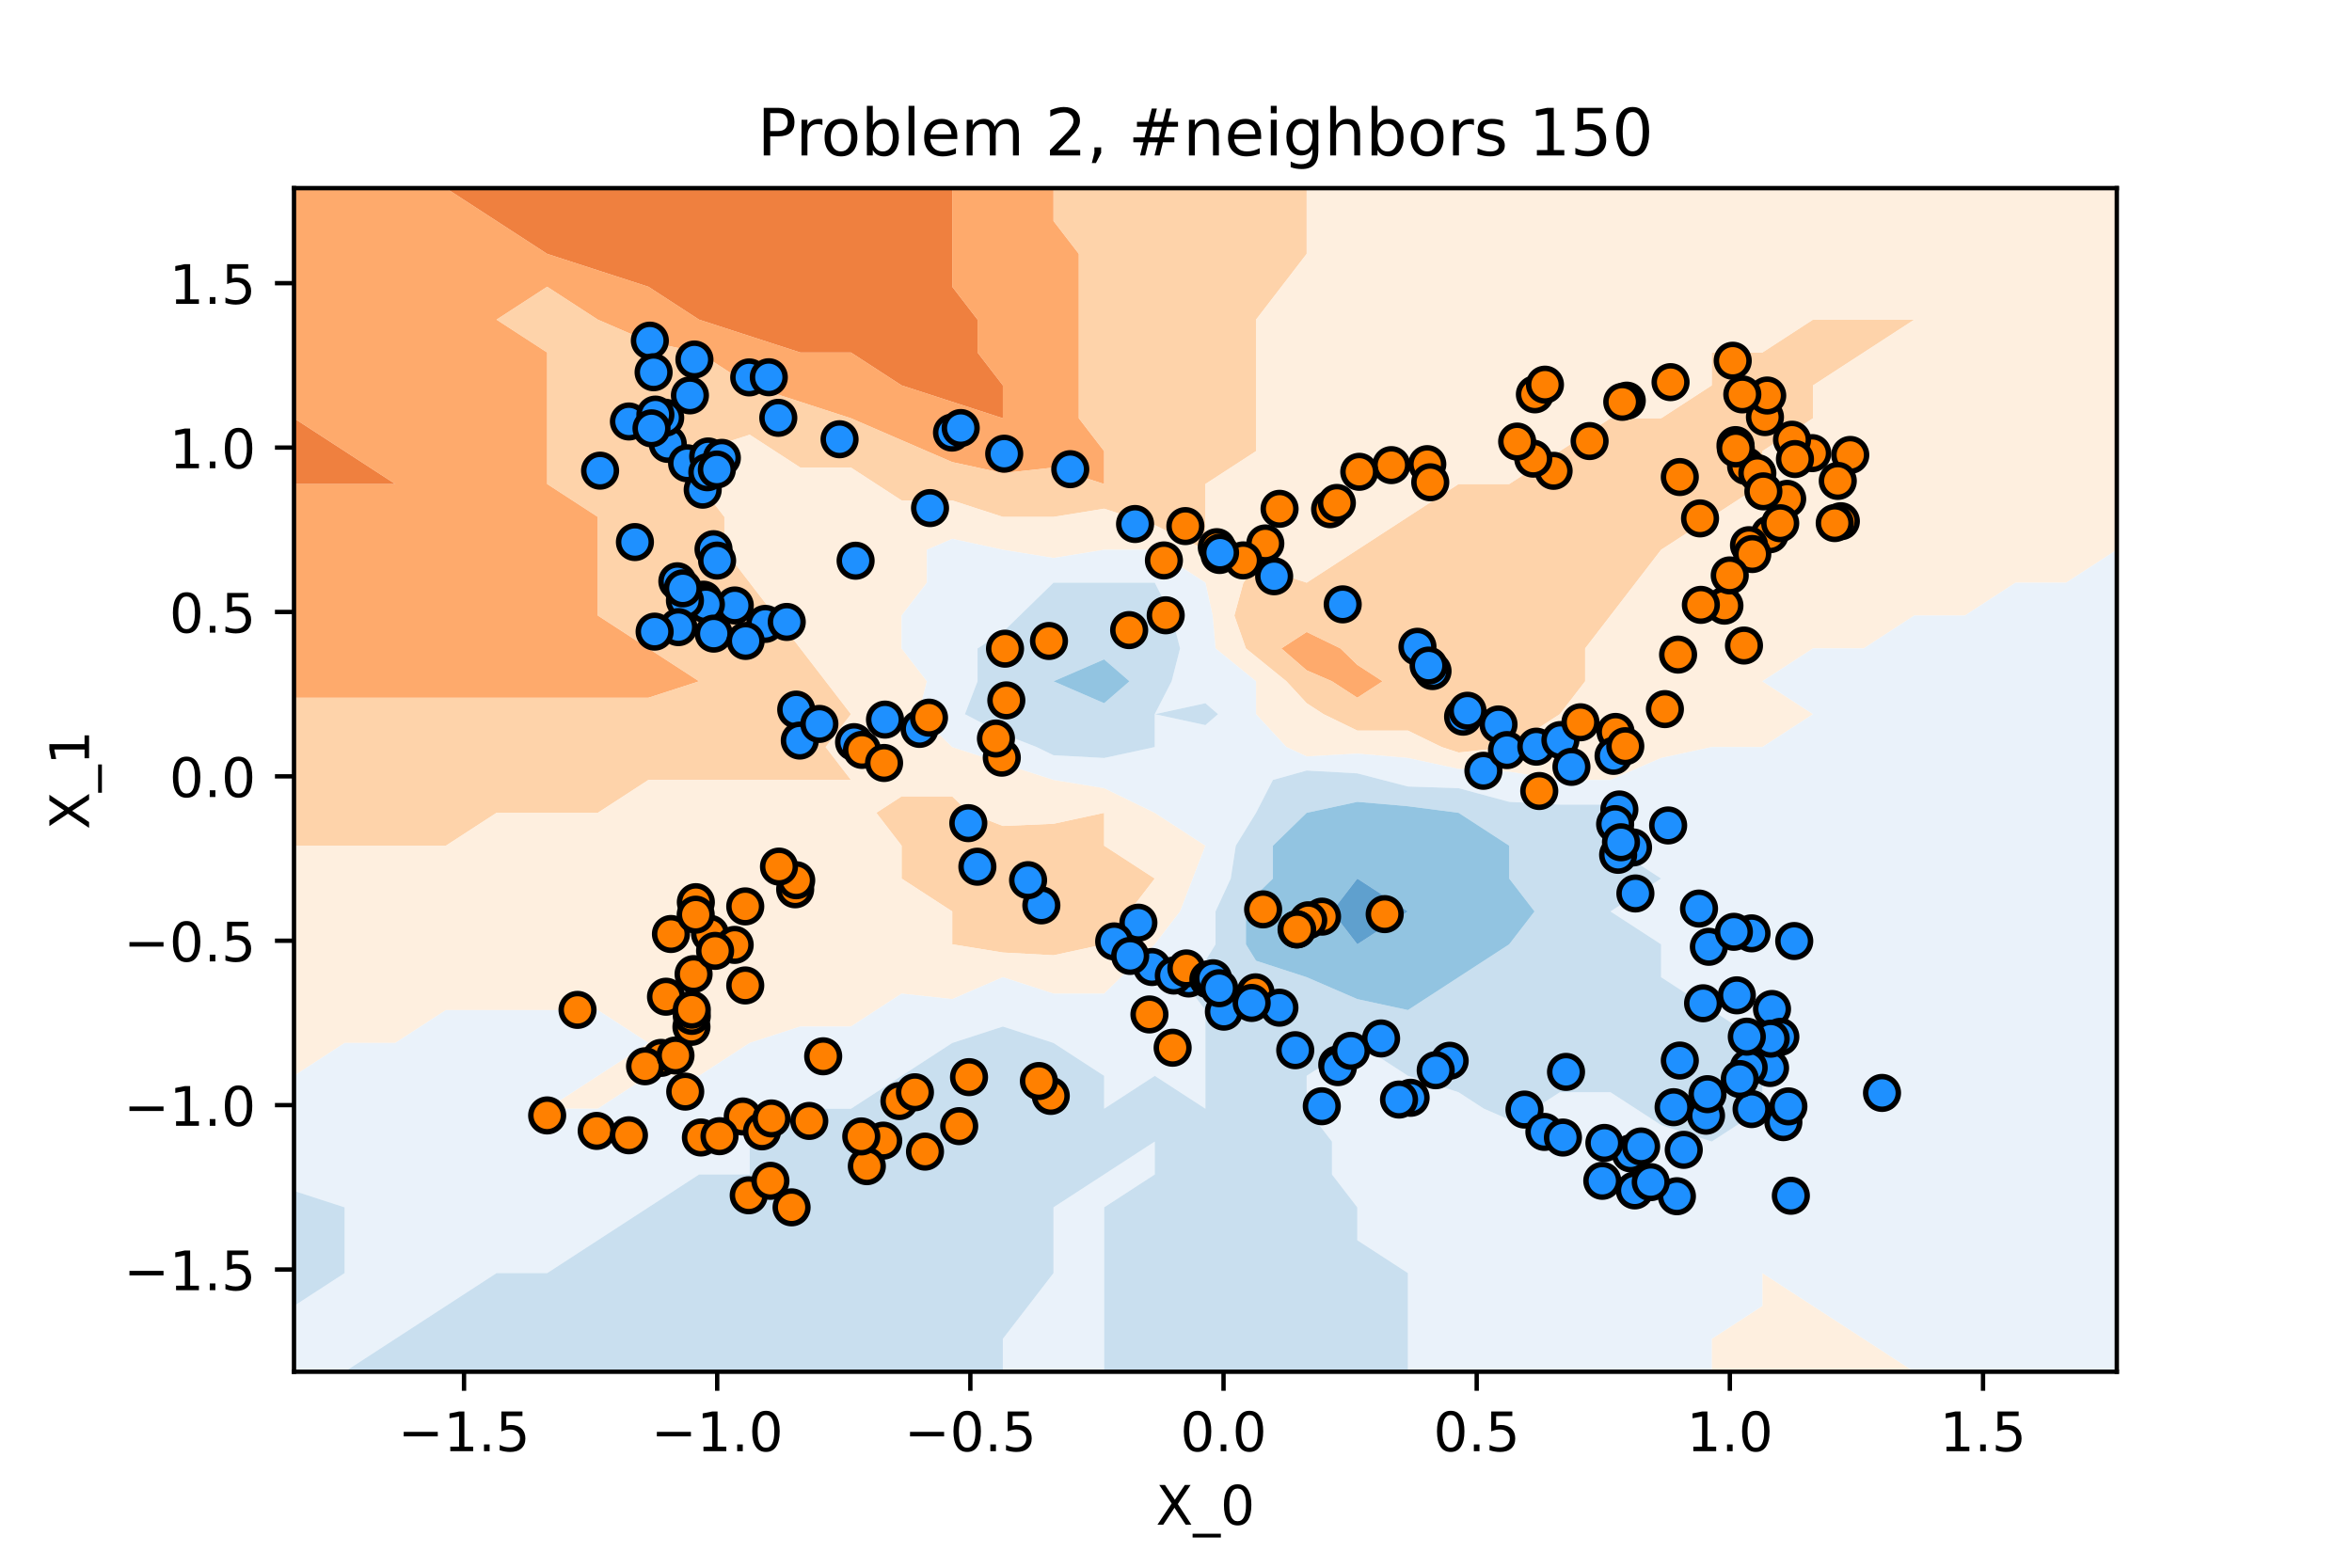 <?xml version="1.0" encoding="utf-8" standalone="no"?>
<!DOCTYPE svg PUBLIC "-//W3C//DTD SVG 1.1//EN"
  "http://www.w3.org/Graphics/SVG/1.1/DTD/svg11.dtd">
<!-- Created with matplotlib (https://matplotlib.org/) -->
<svg height="288pt" version="1.1" viewBox="0 0 432 288" width="432pt" xmlns="http://www.w3.org/2000/svg" xmlns:xlink="http://www.w3.org/1999/xlink">
 <defs>
  <style type="text/css">*{stroke-linecap:butt;stroke-linejoin:round;}</style>
 </defs>
 <g id="figure_1">
  <g id="patch_1">
   <path d="M 0 288 
L 432 288 
L 432 0 
L 0 0 
z
" style="fill:#ffffff;"/>
  </g>
  <g id="axes_1">
   <g id="patch_2">
    <path d="M 54 252 
L 388.8 252 
L 388.8 34.56 
L 54 34.56 
z
" style="fill:#ffffff;"/>
   </g>
   <g id="PathCollection_1">
    <path clip-path="url(#p3e88f5917a)" d="M 63.3 88.92 
L 72.6 88.92 
L 72.6 88.92 
L 72.6 88.92 
L 63.3 82.88 
L 63.3 82.88 
L 54 76.84 
L 54 70.8 
L 54 70.8 
L 54 70.8 
L 54 76.84 
L 54 82.88 
L 54 88.92 
L 54 88.92 
z
" style="fill:#eb610f;fill-opacity:0.8;"/>
    <path clip-path="url(#p3e88f5917a)" d="M 184.2 76.84 
L 184.2 76.84 
L 184.2 70.8 
L 184.2 70.8 
L 179.55 64.76 
L 179.55 58.72 
L 174.9 52.68 
L 174.9 46.64 
L 174.9 40.6 
L 174.9 34.56 
L 174.9 34.56 
L 165.6 34.56 
L 156.3 34.56 
L 147 34.56 
L 137.7 34.56 
L 128.4 34.56 
L 119.1 34.56 
L 109.8 34.56 
L 100.5 34.56 
L 91.2 34.56 
L 81.9 34.56 
L 81.9 34.56 
L 81.9 34.56 
L 91.2 40.6 
L 91.2 40.6 
L 100.5 46.64 
L 100.5 46.64 
L 109.8 49.66 
L 119.1 52.68 
L 119.1 52.68 
L 128.4 58.72 
L 128.4 58.72 
L 137.7 61.74 
L 147 64.76 
L 147 64.76 
L 156.3 64.76 
L 165.6 70.8 
L 165.6 70.8 
L 174.9 73.82 
L 184.2 76.84 
z
" style="fill:#eb610f;fill-opacity:0.8;"/>
   </g>
   <g id="PathCollection_2">
    <path clip-path="url(#p3e88f5917a)" d="M 202.8 161.4 
z
" style="fill:#fd9547;fill-opacity:0.8;"/>
    <path clip-path="url(#p3e88f5917a)" d="M 184.2 155.36 
z
" style="fill:#fd9547;fill-opacity:0.8;"/>
    <path clip-path="url(#p3e88f5917a)" d="M 63.3 128.18 
L 72.6 128.18 
L 81.9 128.18 
L 91.2 128.18 
L 100.5 128.18 
L 109.8 128.18 
L 119.1 128.18 
L 128.4 125.16 
L 119.1 119.12 
L 109.8 113.08 
L 109.8 107.04 
L 109.8 101 
L 109.8 94.96 
L 100.5 88.92 
L 100.5 82.88 
L 100.5 76.84 
L 100.5 70.8 
L 100.5 64.76 
L 91.2 58.72 
L 100.5 52.68 
L 109.8 58.72 
L 119.1 62.747 
L 128.4 64.76 
L 137.7 70.8 
L 147 73.82 
L 156.3 76.84 
L 165.6 80.867 
L 170.25 82.88 
L 174.9 84.893 
L 184.2 86.907 
L 193.5 85.9 
L 202.8 88.92 
L 202.8 82.88 
L 198.15 76.84 
L 198.15 70.8 
L 198.15 64.76 
L 198.15 58.72 
L 198.15 52.68 
L 198.15 46.64 
L 193.5 40.6 
L 193.5 34.56 
L 184.2 34.56 
L 174.9 34.56 
L 174.9 40.6 
L 174.9 46.64 
L 174.9 52.68 
L 179.55 58.72 
L 179.55 64.76 
L 184.2 70.8 
L 184.2 70.8 
L 184.2 76.84 
L 184.2 76.84 
L 184.2 76.84 
L 174.9 73.82 
L 165.6 70.8 
L 165.6 70.8 
L 156.3 64.76 
L 147 64.76 
L 147 64.76 
L 137.7 61.74 
L 128.4 58.72 
L 128.4 58.72 
L 119.1 52.68 
L 119.1 52.68 
L 109.8 49.66 
L 100.5 46.64 
L 100.5 46.64 
L 91.2 40.6 
L 91.2 40.6 
L 81.9 34.56 
L 81.9 34.56 
L 72.6 34.56 
L 63.3 34.56 
L 54 34.56 
L 54 40.6 
L 54 46.64 
L 54 52.68 
L 54 58.72 
L 54 64.76 
L 54 70.8 
L 54 70.8 
L 54 76.84 
L 63.3 82.88 
L 63.3 82.88 
L 72.6 88.92 
L 72.6 88.92 
L 72.6 88.92 
L 63.3 88.92 
L 54 88.92 
L 54 94.96 
L 54 101 
L 54 107.04 
L 54 113.08 
L 54 119.12 
L 54 125.16 
L 54 128.18 
z
" style="fill:#fd9547;fill-opacity:0.8;"/>
    <path clip-path="url(#p3e88f5917a)" d="M 249.3 128.18 
L 253.95 125.16 
L 249.3 122.14 
L 246.2 119.12 
L 240 116.1 
L 235.35 119.12 
L 240 123.147 
L 244.65 125.16 
z
" style="fill:#fd9547;fill-opacity:0.8;"/>
    <path clip-path="url(#p3e88f5917a)" d="M 230.7 113.08 
z
" style="fill:#fd9547;fill-opacity:0.8;"/>
   </g>
   <g id="PathCollection_3">
    <path clip-path="url(#p3e88f5917a)" d="M 174.9 173.48 
L 184.2 174.99 
L 193.5 175.493 
L 202.8 173.48 
L 207.45 167.44 
L 212.1 161.4 
L 202.8 155.36 
L 202.8 149.32 
L 193.5 151.333 
L 184.2 151.736 
L 178 149.32 
L 174.9 146.3 
L 165.6 146.3 
L 160.95 149.32 
L 165.6 155.36 
L 165.6 161.4 
L 174.9 167.44 
L 174.9 173.48 
z
M 202.8 161.4 
z
M 184.2 155.36 
z
" style="fill:#fdc895;fill-opacity:0.8;"/>
    <path clip-path="url(#p3e88f5917a)" d="M 63.3 155.36 
L 72.6 155.36 
L 81.9 155.36 
L 91.2 149.32 
L 100.5 149.32 
L 109.8 149.32 
L 119.1 143.28 
L 128.4 143.28 
L 137.7 143.28 
L 147 143.28 
L 156.3 143.28 
L 151.65 137.24 
L 156.3 131.2 
L 151.65 125.16 
L 147 119.12 
L 142.35 113.08 
L 137.7 107.04 
L 133.05 101 
L 133.05 94.96 
L 128.4 88.92 
L 128.4 82.88 
L 137.7 79.86 
L 142.35 82.88 
L 147 85.9 
L 156.3 85.9 
L 160.95 88.92 
L 165.6 91.94 
L 174.9 91.94 
L 184.2 94.96 
L 193.5 94.96 
L 202.8 93.45 
L 207.45 94.96 
L 212.1 96.47 
L 221.4 101 
L 221.4 94.96 
L 221.4 88.92 
L 230.7 82.88 
L 230.7 76.84 
L 230.7 70.8 
L 230.7 64.76 
L 230.7 58.72 
L 235.35 52.68 
L 240 46.64 
L 240 40.6 
L 240 34.56 
L 230.7 34.56 
L 221.4 34.56 
L 212.1 34.56 
L 202.8 34.56 
L 193.5 34.56 
L 193.5 40.6 
L 198.15 46.64 
L 198.15 52.68 
L 198.15 58.72 
L 198.15 64.76 
L 198.15 70.8 
L 198.15 76.84 
L 202.8 82.88 
L 202.8 88.92 
L 193.5 85.9 
L 184.2 86.907 
L 174.9 84.893 
L 170.25 82.88 
L 165.6 80.867 
L 156.3 76.84 
L 147 73.82 
L 137.7 70.8 
L 128.4 64.76 
L 119.1 62.747 
L 109.8 58.72 
L 100.5 52.68 
L 91.2 58.72 
L 100.5 64.76 
L 100.5 70.8 
L 100.5 76.84 
L 100.5 82.88 
L 100.5 88.92 
L 109.8 94.96 
L 109.8 101 
L 109.8 107.04 
L 109.8 113.08 
L 119.1 119.12 
L 128.4 125.16 
L 119.1 128.18 
L 109.8 128.18 
L 100.5 128.18 
L 91.2 128.18 
L 81.9 128.18 
L 72.6 128.18 
L 63.3 128.18 
L 54 128.18 
L 54 131.2 
L 54 137.24 
L 54 143.28 
L 54 149.32 
L 54 155.36 
z
" style="fill:#fdc895;fill-opacity:0.8;"/>
    <path clip-path="url(#p3e88f5917a)" d="M 267.9 138.247 
L 277.2 137.24 
L 286.5 131.2 
L 291.15 125.16 
L 291.15 119.12 
L 295.8 113.08 
L 300.45 107.04 
L 305.1 101 
L 314.4 94.96 
L 323.7 88.92 
L 323.7 82.88 
L 333 76.84 
L 333 70.8 
L 342.3 64.76 
L 351.6 58.72 
L 342.3 58.72 
L 333 58.72 
L 323.7 64.76 
L 314.4 64.76 
L 314.4 70.8 
L 305.1 76.84 
L 295.8 76.84 
L 286.5 82.88 
L 277.2 88.92 
L 267.9 88.92 
L 258.6 94.96 
L 249.3 101 
L 240 107.04 
L 230.7 104.02 
L 228.375 107.04 
L 226.714 113.08 
L 228.84 119.12 
L 230.7 120.63 
L 236.28 125.16 
L 240 129.187 
L 243.1 131.2 
L 249.3 134.22 
L 258.6 134.22 
L 264.8 137.24 
z
M 244.65 125.16 
L 240 123.147 
L 235.35 119.12 
L 240 116.1 
L 246.2 119.12 
L 249.3 122.14 
L 253.95 125.16 
L 249.3 128.18 
z
M 230.7 113.08 
z
" style="fill:#fdc895;fill-opacity:0.8;"/>
    <path clip-path="url(#p3e88f5917a)" d="M 360.9 52.68 
z
" style="fill:#fdc895;fill-opacity:0.8;"/>
   </g>
   <g id="PathCollection_4">
    <path clip-path="url(#p3e88f5917a)" d="M 286.5 252 
L 286.5 245.96 
L 286.5 252 
z
" style="fill:#feebd7;fill-opacity:0.8;"/>
    <path clip-path="url(#p3e88f5917a)" d="M 314.4 252 
L 323.7 252 
L 333 252 
L 342.3 252 
L 351.6 252 
L 342.3 245.96 
L 333 239.92 
L 323.7 233.88 
L 323.7 239.92 
L 314.4 245.96 
L 314.4 252 
z
" style="fill:#feebd7;fill-opacity:0.8;"/>
    <path clip-path="url(#p3e88f5917a)" d="M 314.4 227.84 
z
" style="fill:#feebd7;fill-opacity:0.8;"/>
    <path clip-path="url(#p3e88f5917a)" d="M 91.2 209.72 
z
" style="fill:#feebd7;fill-opacity:0.8;"/>
    <path clip-path="url(#p3e88f5917a)" d="M 100.5 203.68 
L 109.8 203.68 
L 119.1 197.64 
L 128.4 197.64 
L 137.7 191.6 
L 147 188.58 
L 156.3 188.58 
L 160.95 185.56 
L 165.6 182.54 
L 174.9 183.547 
L 184.2 179.52 
L 193.5 182.54 
L 202.8 182.54 
L 205.9 179.52 
L 212.1 173.48 
L 216.75 167.44 
L 219.075 161.4 
L 221.4 155.36 
L 212.1 149.32 
L 202.8 144.79 
L 193.5 143.28 
L 184.2 140.26 
L 174.9 137.24 
L 168.7 131.2 
L 170.25 125.16 
L 165.6 119.12 
L 165.6 113.08 
L 170.25 107.04 
L 170.25 101 
L 174.9 98.987 
L 184.2 101 
L 193.5 102.51 
L 202.8 101 
L 212.1 101 
L 221.4 107.04 
L 222.729 113.08 
L 223.26 119.12 
L 230.7 125.16 
L 230.7 131.2 
L 236.28 137.24 
L 240 138.966 
L 249.3 138.448 
L 258.6 139.253 
L 267.9 141.267 
L 277.2 141.77 
L 286.5 143.28 
L 295.8 143.28 
L 305.1 139.253 
L 314.4 137.24 
L 323.7 137.24 
L 333 131.2 
L 342.3 131.2 
L 351.6 131.2 
L 360.9 131.2 
L 370.2 131.2 
L 360.9 131.2 
L 351.6 131.2 
L 342.3 131.2 
L 333 131.2 
L 323.7 125.16 
L 333 119.12 
L 342.3 119.12 
L 351.6 113.08 
L 360.9 113.08 
L 370.2 107.04 
L 379.5 107.04 
L 388.8 101 
L 388.8 94.96 
L 388.8 88.92 
L 388.8 82.88 
L 388.8 76.84 
L 388.8 70.8 
L 388.8 64.76 
L 388.8 58.72 
L 388.8 52.68 
L 388.8 46.64 
L 388.8 40.6 
L 388.8 34.56 
L 379.5 34.56 
L 370.2 34.56 
L 360.9 34.56 
L 351.6 34.56 
L 342.3 34.56 
L 333 34.56 
L 323.7 34.56 
L 314.4 34.56 
L 305.1 34.56 
L 295.8 34.56 
L 286.5 34.56 
L 277.2 34.56 
L 267.9 34.56 
L 258.6 34.56 
L 249.3 34.56 
L 240 34.56 
L 240 40.6 
L 240 46.64 
L 235.35 52.68 
L 230.7 58.72 
L 230.7 64.76 
L 230.7 70.8 
L 230.7 76.84 
L 230.7 82.88 
L 221.4 88.92 
L 221.4 94.96 
L 221.4 101 
L 212.1 96.47 
L 207.45 94.96 
L 202.8 93.45 
L 193.5 94.96 
L 184.2 94.96 
L 174.9 91.94 
L 165.6 91.94 
L 160.95 88.92 
L 156.3 85.9 
L 147 85.9 
L 142.35 82.88 
L 137.7 79.86 
L 128.4 82.88 
L 128.4 88.92 
L 133.05 94.96 
L 133.05 101 
L 137.7 107.04 
L 142.35 113.08 
L 147 119.12 
L 151.65 125.16 
L 156.3 131.2 
L 151.65 137.24 
L 156.3 143.28 
L 147 143.28 
L 137.7 143.28 
L 128.4 143.28 
L 119.1 143.28 
L 109.8 149.32 
L 100.5 149.32 
L 91.2 149.32 
L 81.9 155.36 
L 72.6 155.36 
L 63.3 155.36 
L 54 155.36 
L 54 161.4 
L 54 167.44 
L 54 173.48 
L 54 179.52 
L 54 185.56 
L 54 191.6 
L 54 197.64 
L 63.3 191.6 
L 72.6 191.6 
L 81.9 185.56 
L 91.2 185.56 
L 100.5 185.56 
L 109.8 185.56 
L 119.1 191.6 
L 109.8 197.64 
L 100.5 203.68 
z
M 174.9 173.48 
L 174.9 167.44 
L 165.6 161.4 
L 165.6 155.36 
L 160.95 149.32 
L 165.6 146.3 
L 174.9 146.3 
L 178 149.32 
L 184.2 151.736 
L 193.5 151.333 
L 202.8 149.32 
L 202.8 155.36 
L 212.1 161.4 
L 207.45 167.44 
L 202.8 173.48 
L 193.5 175.493 
L 184.2 174.99 
L 174.9 173.48 
z
M 264.8 137.24 
L 258.6 134.22 
L 249.3 134.22 
L 243.1 131.2 
L 240 129.187 
L 236.28 125.16 
L 230.7 120.63 
L 228.84 119.12 
L 226.714 113.08 
L 228.375 107.04 
L 230.7 104.02 
L 240 107.04 
L 249.3 101 
L 258.6 94.96 
L 267.9 88.92 
L 277.2 88.92 
L 286.5 82.88 
L 295.8 76.84 
L 305.1 76.84 
L 314.4 70.8 
L 314.4 64.76 
L 323.7 64.76 
L 333 58.72 
L 342.3 58.72 
L 351.6 58.72 
L 342.3 64.76 
L 333 70.8 
L 333 76.84 
L 323.7 82.88 
L 323.7 88.92 
L 314.4 94.96 
L 305.1 101 
L 300.45 107.04 
L 295.8 113.08 
L 291.15 119.12 
L 291.15 125.16 
L 286.5 131.2 
L 277.2 137.24 
L 267.9 138.247 
z
M 360.9 52.68 
z
" style="fill:#feebd7;fill-opacity:0.8;"/>
   </g>
   <g id="PathCollection_5">
    <path clip-path="url(#p3e88f5917a)" d="M 63.3 252 
L 72.6 245.96 
L 81.9 239.92 
L 91.2 233.88 
L 100.5 233.88 
L 109.8 227.84 
L 119.1 221.8 
L 128.4 215.76 
L 137.7 215.76 
L 137.7 209.72 
L 147 203.68 
L 156.3 203.68 
L 165.6 197.64 
L 174.9 191.6 
L 184.2 188.58 
L 193.5 191.6 
L 202.8 197.64 
L 202.8 203.68 
L 212.1 197.64 
L 221.4 203.68 
L 221.4 197.64 
L 221.4 191.6 
L 221.4 185.56 
L 216.75 179.52 
L 221.4 176.5 
L 223.26 173.48 
L 223.26 167.44 
L 226.05 161.4 
L 226.98 155.36 
L 230.7 149.32 
L 233.8 143.28 
L 240 141.554 
L 249.3 142.072 
L 253.95 143.28 
L 258.6 144.488 
L 267.9 144.79 
L 277.2 147.307 
L 286.5 147.81 
L 295.8 147.81 
L 298.9 149.32 
L 295.8 155.36 
L 305.1 161.4 
L 295.8 167.44 
L 305.1 173.48 
L 305.1 179.52 
L 314.4 185.56 
L 323.7 191.6 
L 323.7 197.64 
L 323.7 203.68 
L 314.4 209.72 
L 305.1 206.7 
L 300.45 203.68 
L 295.8 200.66 
L 286.5 200.66 
L 281.85 203.68 
L 277.2 205.693 
L 272.55 203.68 
L 267.9 200.66 
L 258.6 197.64 
L 249.3 191.6 
L 240 197.64 
L 240 203.68 
L 244.65 209.72 
L 244.65 215.76 
L 249.3 221.8 
L 249.3 227.84 
L 258.6 233.88 
L 258.6 239.92 
L 258.6 245.96 
L 258.6 252 
L 267.9 252 
L 277.2 252 
L 286.5 252 
L 286.5 245.96 
L 286.5 252 
L 295.8 252 
L 305.1 252 
L 314.4 252 
L 314.4 245.96 
L 323.7 239.92 
L 323.7 233.88 
L 333 239.92 
L 342.3 245.96 
L 351.6 252 
L 360.9 252 
L 370.2 252 
L 379.5 252 
L 388.8 252 
L 388.8 245.96 
L 388.8 239.92 
L 388.8 233.88 
L 388.8 227.84 
L 388.8 221.8 
L 388.8 215.76 
L 388.8 209.72 
L 388.8 203.68 
L 388.8 197.64 
L 388.8 191.6 
L 388.8 185.56 
L 388.8 179.52 
L 388.8 173.48 
L 388.8 167.44 
L 388.8 161.4 
L 388.8 155.36 
L 388.8 149.32 
L 388.8 143.28 
L 388.8 137.24 
L 388.8 131.2 
L 388.8 125.16 
L 388.8 119.12 
L 388.8 113.08 
L 388.8 107.04 
L 388.8 101 
L 379.5 107.04 
L 370.2 107.04 
L 360.9 113.08 
L 351.6 113.08 
L 342.3 119.12 
L 333 119.12 
L 323.7 125.16 
L 333 131.2 
L 342.3 131.2 
L 351.6 131.2 
L 360.9 131.2 
L 370.2 131.2 
L 360.9 131.2 
L 351.6 131.2 
L 342.3 131.2 
L 333 131.2 
L 323.7 137.24 
L 314.4 137.24 
L 305.1 139.253 
L 295.8 143.28 
L 286.5 143.28 
L 277.2 141.77 
L 267.9 141.267 
L 258.6 139.253 
L 249.3 138.448 
L 240 138.966 
L 236.28 137.24 
L 230.7 131.2 
L 230.7 125.16 
L 223.26 119.12 
L 222.729 113.08 
L 221.4 107.04 
L 212.1 101 
L 202.8 101 
L 193.5 102.51 
L 184.2 101 
L 174.9 98.987 
L 170.25 101 
L 170.25 107.04 
L 165.6 113.08 
L 165.6 119.12 
L 170.25 125.16 
L 168.7 131.2 
L 174.9 137.24 
L 184.2 140.26 
L 193.5 143.28 
L 202.8 144.79 
L 212.1 149.32 
L 221.4 155.36 
L 219.075 161.4 
L 216.75 167.44 
L 212.1 173.48 
L 205.9 179.52 
L 202.8 182.54 
L 193.5 182.54 
L 184.2 179.52 
L 174.9 183.547 
L 165.6 182.54 
L 160.95 185.56 
L 156.3 188.58 
L 147 188.58 
L 137.7 191.6 
L 128.4 197.64 
L 119.1 197.64 
L 109.8 203.68 
L 100.5 203.68 
L 109.8 197.64 
L 119.1 191.6 
L 109.8 185.56 
L 100.5 185.56 
L 91.2 185.56 
L 81.9 185.56 
L 72.6 191.6 
L 63.3 191.6 
L 54 197.64 
L 54 203.68 
L 54 209.72 
L 54 215.76 
L 54 218.78 
L 63.3 221.8 
L 63.3 227.84 
L 63.3 233.88 
L 54 239.92 
L 54 245.96 
L 54 252 
z
M 314.4 227.84 
z
M 91.2 209.72 
z
M 190.4 137.24 
L 184.2 134.824 
L 177.225 131.2 
L 179.55 125.16 
L 179.55 119.12 
L 184.2 116.1 
L 187.3 113.08 
L 193.5 107.04 
L 202.8 107.04 
L 212.1 107.04 
L 215.2 113.08 
L 216.75 119.12 
L 215.2 125.16 
L 212.1 131.2 
L 212.1 137.24 
L 202.8 139.253 
L 193.5 138.75 
z
M 212.1 131.2 
L 221.4 129.187 
L 223.725 131.2 
L 221.4 133.213 
z
" style="fill:#e4eff9;fill-opacity:0.8;"/>
    <path clip-path="url(#p3e88f5917a)" d="M 184.2 252 
L 193.5 252 
L 202.8 252 
L 202.8 245.96 
L 202.8 239.92 
L 202.8 233.88 
L 202.8 227.84 
L 202.8 221.8 
L 212.1 215.76 
L 212.1 209.72 
L 202.8 215.76 
L 193.5 221.8 
L 193.5 227.84 
L 193.5 233.88 
L 188.85 239.92 
L 184.2 245.96 
L 184.2 252 
z
" style="fill:#e4eff9;fill-opacity:0.8;"/>
   </g>
   <g id="PathCollection_6">
    <path clip-path="url(#p3e88f5917a)" d="M 72.6 252 
L 81.9 252 
L 91.2 252 
L 100.5 252 
L 109.8 252 
L 119.1 252 
L 128.4 252 
L 137.7 252 
L 147 252 
L 156.3 252 
L 165.6 252 
L 174.9 252 
L 184.2 252 
L 184.2 245.96 
L 188.85 239.92 
L 193.5 233.88 
L 193.5 227.84 
L 193.5 221.8 
L 202.8 215.76 
L 212.1 209.72 
L 212.1 215.76 
L 202.8 221.8 
L 202.8 227.84 
L 202.8 233.88 
L 202.8 239.92 
L 202.8 245.96 
L 202.8 252 
L 212.1 252 
L 221.4 252 
L 230.7 252 
L 240 252 
L 249.3 252 
L 258.6 252 
L 258.6 245.96 
L 258.6 239.92 
L 258.6 233.88 
L 249.3 227.84 
L 249.3 221.8 
L 244.65 215.76 
L 244.65 209.72 
L 240 203.68 
L 240 197.64 
L 249.3 191.6 
L 258.6 197.64 
L 267.9 200.66 
L 272.55 203.68 
L 277.2 205.693 
L 281.85 203.68 
L 286.5 200.66 
L 295.8 200.66 
L 300.45 203.68 
L 305.1 206.7 
L 314.4 209.72 
L 323.7 203.68 
L 323.7 197.64 
L 323.7 191.6 
L 314.4 185.56 
L 305.1 179.52 
L 305.1 173.48 
L 295.8 167.44 
L 305.1 161.4 
L 295.8 155.36 
L 298.9 149.32 
L 295.8 147.81 
L 286.5 147.81 
L 277.2 147.307 
L 267.9 144.79 
L 258.6 144.488 
L 253.95 143.28 
L 249.3 142.072 
L 240 141.554 
L 233.8 143.28 
L 230.7 149.32 
L 226.98 155.36 
L 226.05 161.4 
L 223.26 167.44 
L 223.26 173.48 
L 221.4 176.5 
L 216.75 179.52 
L 221.4 185.56 
L 221.4 191.6 
L 221.4 197.64 
L 221.4 203.68 
L 212.1 197.64 
L 202.8 203.68 
L 202.8 197.64 
L 193.5 191.6 
L 184.2 188.58 
L 174.9 191.6 
L 165.6 197.64 
L 156.3 203.68 
L 147 203.68 
L 137.7 209.72 
L 137.7 215.76 
L 128.4 215.76 
L 119.1 221.8 
L 109.8 227.84 
L 100.5 233.88 
L 91.2 233.88 
L 81.9 239.92 
L 72.6 245.96 
L 63.3 252 
z
M 240 179.52 
L 240 179.52 
L 230.7 176.5 
L 228.84 173.48 
L 228.84 167.44 
L 230.7 164.42 
L 233.8 161.4 
L 233.8 155.36 
L 240 149.32 
L 240 149.32 
L 249.3 147.307 
L 258.6 148.112 
L 267.9 149.32 
L 267.9 149.32 
L 277.2 155.36 
L 277.2 161.4 
L 277.2 161.4 
L 281.85 167.44 
L 277.2 173.48 
L 277.2 173.48 
L 267.9 179.52 
L 267.9 179.52 
L 258.6 185.56 
L 249.3 183.547 
z
" style="fill:#bcd7eb;fill-opacity:0.8;"/>
    <path clip-path="url(#p3e88f5917a)" d="M 63.3 233.88 
L 63.3 227.84 
L 63.3 221.8 
L 54 218.78 
L 54 221.8 
L 54 227.84 
L 54 233.88 
L 54 239.92 
z
" style="fill:#bcd7eb;fill-opacity:0.8;"/>
    <path clip-path="url(#p3e88f5917a)" d="M 193.5 138.75 
L 202.8 139.253 
L 212.1 137.24 
L 212.1 131.2 
L 215.2 125.16 
L 216.75 119.12 
L 215.2 113.08 
L 212.1 107.04 
L 202.8 107.04 
L 193.5 107.04 
L 187.3 113.08 
L 184.2 116.1 
L 179.55 119.12 
L 179.55 125.16 
L 177.225 131.2 
L 184.2 134.824 
L 190.4 137.24 
z
M 193.5 125.16 
L 202.8 121.133 
L 207.45 125.16 
L 202.8 129.187 
z
" style="fill:#bcd7eb;fill-opacity:0.8;"/>
    <path clip-path="url(#p3e88f5917a)" d="M 221.4 133.213 
L 223.725 131.2 
L 221.4 129.187 
L 212.1 131.2 
z
" style="fill:#bcd7eb;fill-opacity:0.8;"/>
   </g>
   <g id="PathCollection_7">
    <path clip-path="url(#p3e88f5917a)" d="M 249.3 183.547 
L 258.6 185.56 
L 267.9 179.52 
L 267.9 179.52 
L 277.2 173.48 
L 277.2 173.48 
L 281.85 167.44 
L 277.2 161.4 
L 277.2 161.4 
L 277.2 155.36 
L 267.9 149.32 
L 267.9 149.32 
L 258.6 148.112 
L 249.3 147.307 
L 240 149.32 
L 240 149.32 
L 233.8 155.36 
L 233.8 161.4 
L 230.7 164.42 
L 228.84 167.44 
L 228.84 173.48 
L 230.7 176.5 
L 240 179.52 
L 240 179.52 
z
M 244.65 167.44 
L 249.3 161.4 
L 258.6 167.44 
L 249.3 173.48 
z
" style="fill:#77b5d9;fill-opacity:0.8;"/>
    <path clip-path="url(#p3e88f5917a)" d="M 202.8 129.187 
L 207.45 125.16 
L 202.8 121.133 
L 193.5 125.16 
z
" style="fill:#77b5d9;fill-opacity:0.8;"/>
   </g>
   <g id="PathCollection_8">
    <path clip-path="url(#p3e88f5917a)" d="M 249.3 173.48 
L 258.6 167.44 
L 249.3 161.4 
L 244.65 167.44 
z
" style="fill:#3888c1;fill-opacity:0.8;"/>
   </g>
   <g id="PathCollection_9">
    <defs>
     <path d="M 0 3 
C 0.796 3 1.559 2.684 2.121 2.121 
C 2.684 1.559 3 0.796 3 -0 
C 3 -0.796 2.684 -1.559 2.121 -2.121 
C 1.559 -2.684 0.796 -3 0 -3 
C -0.796 -3 -1.559 -2.684 -2.121 -2.121 
C -2.684 -1.559 -3 -0.796 -3 0 
C -3 0.796 -2.684 1.559 -2.121 2.121 
C -1.559 2.684 -0.796 3 0 3 
z
" id="C0_0_3c6dfe2c81"/>
    </defs>
    <g clip-path="url(#p3e88f5917a)">
     <use style="fill:#ff8000;stroke:#000000;" x="325.067" xlink:href="#C0_0_3c6dfe2c81" y="98.148"/>
    </g>
    <g clip-path="url(#p3e88f5917a)">
     <use style="fill:#1e90ff;stroke:#000000;" x="126.719" xlink:href="#C0_0_3c6dfe2c81" y="72.633"/>
    </g>
    <g clip-path="url(#p3e88f5917a)">
     <use style="fill:#ff8000;stroke:#000000;" x="318.254" xlink:href="#C0_0_3c6dfe2c81" y="66.27"/>
    </g>
    <g clip-path="url(#p3e88f5917a)">
     <use style="fill:#ff8000;stroke:#000000;" x="130.416" xlink:href="#C0_0_3c6dfe2c81" y="171.55"/>
    </g>
    <g clip-path="url(#p3e88f5917a)">
     <use style="fill:#ff8000;stroke:#000000;" x="332.856" xlink:href="#C0_0_3c6dfe2c81" y="83.245"/>
    </g>
    <g clip-path="url(#p3e88f5917a)">
     <use style="fill:#ff8000;stroke:#000000;" x="127.81" xlink:href="#C0_0_3c6dfe2c81" y="165.738"/>
    </g>
    <g clip-path="url(#p3e88f5917a)">
     <use style="fill:#ff8000;stroke:#000000;" x="324.175" xlink:href="#C0_0_3c6dfe2c81" y="76.626"/>
    </g>
    <g clip-path="url(#p3e88f5917a)">
     <use style="fill:#1e90ff;stroke:#000000;" x="259.091" xlink:href="#C0_0_3c6dfe2c81" y="201.674"/>
    </g>
    <g clip-path="url(#p3e88f5917a)">
     <use style="fill:#ff8000;stroke:#000000;" x="316.731" xlink:href="#C0_0_3c6dfe2c81" y="111.266"/>
    </g>
    <g clip-path="url(#p3e88f5917a)">
     <use style="fill:#ff8000;stroke:#000000;" x="242.822" xlink:href="#C0_0_3c6dfe2c81" y="168.397"/>
    </g>
    <g clip-path="url(#p3e88f5917a)">
     <use style="fill:#ff8000;stroke:#000000;" x="321.246" xlink:href="#C0_0_3c6dfe2c81" y="100.157"/>
    </g>
    <g clip-path="url(#p3e88f5917a)">
     <use style="fill:#1e90ff;stroke:#000000;" x="134.96" xlink:href="#C0_0_3c6dfe2c81" y="111.231"/>
    </g>
    <g clip-path="url(#p3e88f5917a)">
     <use style="fill:#ff8000;stroke:#000000;" x="223.492" xlink:href="#C0_0_3c6dfe2c81" y="100.524"/>
    </g>
    <g clip-path="url(#p3e88f5917a)">
     <use style="fill:#1e90ff;stroke:#000000;" x="280.012" xlink:href="#C0_0_3c6dfe2c81" y="203.838"/>
    </g>
    <g clip-path="url(#p3e88f5917a)">
     <use style="fill:#1e90ff;stroke:#000000;" x="245.621" xlink:href="#C0_0_3c6dfe2c81" y="195.573"/>
    </g>
    <g clip-path="url(#p3e88f5917a)">
     <use style="fill:#1e90ff;stroke:#000000;" x="308.002" xlink:href="#C0_0_3c6dfe2c81" y="219.759"/>
    </g>
    <g clip-path="url(#p3e88f5917a)">
     <use style="fill:#1e90ff;stroke:#000000;" x="325.471" xlink:href="#C0_0_3c6dfe2c81" y="185.364"/>
    </g>
    <g clip-path="url(#p3e88f5917a)">
     <use style="fill:#1e90ff;stroke:#000000;" x="299.947" xlink:href="#C0_0_3c6dfe2c81" y="155.685"/>
    </g>
    <g clip-path="url(#p3e88f5917a)">
     <use style="fill:#1e90ff;stroke:#000000;" x="129.208" xlink:href="#C0_0_3c6dfe2c81" y="110.17"/>
    </g>
    <g clip-path="url(#p3e88f5917a)">
     <use style="fill:#1e90ff;stroke:#000000;" x="122.652" xlink:href="#C0_0_3c6dfe2c81" y="81.546"/>
    </g>
    <g clip-path="url(#p3e88f5917a)">
     <use style="fill:#1e90ff;stroke:#000000;" x="327" xlink:href="#C0_0_3c6dfe2c81" y="190.484"/>
    </g>
    <g clip-path="url(#p3e88f5917a)">
     <use style="fill:#1e90ff;stroke:#000000;" x="300.267" xlink:href="#C0_0_3c6dfe2c81" y="218.688"/>
    </g>
    <g clip-path="url(#p3e88f5917a)">
     <use style="fill:#ff8000;stroke:#000000;" x="177.983" xlink:href="#C0_0_3c6dfe2c81" y="197.881"/>
    </g>
    <g clip-path="url(#p3e88f5917a)">
     <use style="fill:#1e90ff;stroke:#000000;" x="211.59" xlink:href="#C0_0_3c6dfe2c81" y="177.649"/>
    </g>
    <g clip-path="url(#p3e88f5917a)">
     <use style="fill:#ff8000;stroke:#000000;" x="214.109" xlink:href="#C0_0_3c6dfe2c81" y="113.034"/>
    </g>
    <g clip-path="url(#p3e88f5917a)">
     <use style="fill:#1e90ff;stroke:#000000;" x="307.395" xlink:href="#C0_0_3c6dfe2c81" y="203.405"/>
    </g>
    <g clip-path="url(#p3e88f5917a)">
     <use style="fill:#ff8000;stroke:#000000;" x="122.327" xlink:href="#C0_0_3c6dfe2c81" y="183.107"/>
    </g>
    <g clip-path="url(#p3e88f5917a)">
     <use style="fill:#ff8000;stroke:#000000;" x="312.404" xlink:href="#C0_0_3c6dfe2c81" y="111.12"/>
    </g>
    <g clip-path="url(#p3e88f5917a)">
     <use style="fill:#ff8000;stroke:#000000;" x="240.289" xlink:href="#C0_0_3c6dfe2c81" y="169.062"/>
    </g>
    <g clip-path="url(#p3e88f5917a)">
     <use style="fill:#ff8000;stroke:#000000;" x="136.426" xlink:href="#C0_0_3c6dfe2c81" y="205.11"/>
    </g>
    <g clip-path="url(#p3e88f5917a)">
     <use style="fill:#1e90ff;stroke:#000000;" x="119.358" xlink:href="#C0_0_3c6dfe2c81" y="62.58"/>
    </g>
    <g clip-path="url(#p3e88f5917a)">
     <use style="fill:#1e90ff;stroke:#000000;" x="174.857" xlink:href="#C0_0_3c6dfe2c81" y="79.471"/>
    </g>
    <g clip-path="url(#p3e88f5917a)">
     <use style="fill:#ff8000;stroke:#000000;" x="139.962" xlink:href="#C0_0_3c6dfe2c81" y="207.841"/>
    </g>
    <g clip-path="url(#p3e88f5917a)">
     <use style="fill:#1e90ff;stroke:#000000;" x="209.093" xlink:href="#C0_0_3c6dfe2c81" y="169.509"/>
    </g>
    <g clip-path="url(#p3e88f5917a)">
     <use style="fill:#1e90ff;stroke:#000000;" x="129.655" xlink:href="#C0_0_3c6dfe2c81" y="111.022"/>
    </g>
    <g clip-path="url(#p3e88f5917a)">
     <use style="fill:#ff8000;stroke:#000000;" x="106.077" xlink:href="#C0_0_3c6dfe2c81" y="185.526"/>
    </g>
    <g clip-path="url(#p3e88f5917a)">
     <use style="fill:#1e90ff;stroke:#000000;" x="325.111" xlink:href="#C0_0_3c6dfe2c81" y="196.199"/>
    </g>
    <g clip-path="url(#p3e88f5917a)">
     <use style="fill:#ff8000;stroke:#000000;" x="162.227" xlink:href="#C0_0_3c6dfe2c81" y="209.545"/>
    </g>
    <g clip-path="url(#p3e88f5917a)">
     <use style="fill:#ff8000;stroke:#000000;" x="238.144" xlink:href="#C0_0_3c6dfe2c81" y="170.738"/>
    </g>
    <g clip-path="url(#p3e88f5917a)">
     <use style="fill:#1e90ff;stroke:#000000;" x="126.202" xlink:href="#C0_0_3c6dfe2c81" y="85.106"/>
    </g>
    <g clip-path="url(#p3e88f5917a)">
     <use style="fill:#1e90ff;stroke:#000000;" x="300.381" xlink:href="#C0_0_3c6dfe2c81" y="164.14"/>
    </g>
    <g clip-path="url(#p3e88f5917a)">
     <use style="fill:#1e90ff;stroke:#000000;" x="297.436" xlink:href="#C0_0_3c6dfe2c81" y="148.706"/>
    </g>
    <g clip-path="url(#p3e88f5917a)">
     <use style="fill:#1e90ff;stroke:#000000;" x="156.871" xlink:href="#C0_0_3c6dfe2c81" y="136.34"/>
    </g>
    <g clip-path="url(#p3e88f5917a)">
     <use style="fill:#1e90ff;stroke:#000000;" x="224.006" xlink:href="#C0_0_3c6dfe2c81" y="101.956"/>
    </g>
    <g clip-path="url(#p3e88f5917a)">
     <use style="fill:#1e90ff;stroke:#000000;" x="325.225" xlink:href="#C0_0_3c6dfe2c81" y="190.816"/>
    </g>
    <g clip-path="url(#p3e88f5917a)">
     <use style="fill:#ff8000;stroke:#000000;" x="127" xlink:href="#C0_0_3c6dfe2c81" y="188.646"/>
    </g>
    <g clip-path="url(#p3e88f5917a)">
     <use style="fill:#ff8000;stroke:#000000;" x="320.711" xlink:href="#C0_0_3c6dfe2c81" y="85.602"/>
    </g>
    <g clip-path="url(#p3e88f5917a)">
     <use style="fill:#ff8000;stroke:#000000;" x="145.393" xlink:href="#C0_0_3c6dfe2c81" y="221.8"/>
    </g>
    <g clip-path="url(#p3e88f5917a)">
     <use style="fill:#ff8000;stroke:#000000;" x="318.766" xlink:href="#C0_0_3c6dfe2c81" y="81.77"/>
    </g>
    <g clip-path="url(#p3e88f5917a)">
     <use style="fill:#1e90ff;stroke:#000000;" x="124.412" xlink:href="#C0_0_3c6dfe2c81" y="106.787"/>
    </g>
    <g clip-path="url(#p3e88f5917a)">
     <use style="fill:#ff8000;stroke:#000000;" x="285.355" xlink:href="#C0_0_3c6dfe2c81" y="86.496"/>
    </g>
    <g clip-path="url(#p3e88f5917a)">
     <use style="fill:#1e90ff;stroke:#000000;" x="303.2" xlink:href="#C0_0_3c6dfe2c81" y="217.169"/>
    </g>
    <g clip-path="url(#p3e88f5917a)">
     <use style="fill:#1e90ff;stroke:#000000;" x="125.805" xlink:href="#C0_0_3c6dfe2c81" y="110.32"/>
    </g>
    <g clip-path="url(#p3e88f5917a)">
     <use style="fill:#1e90ff;stroke:#000000;" x="296.658" xlink:href="#C0_0_3c6dfe2c81" y="151.401"/>
    </g>
    <g clip-path="url(#p3e88f5917a)">
     <use style="fill:#ff8000;stroke:#000000;" x="146.052" xlink:href="#C0_0_3c6dfe2c81" y="163.371"/>
    </g>
    <g clip-path="url(#p3e88f5917a)">
     <use style="fill:#1e90ff;stroke:#000000;" x="272.465" xlink:href="#C0_0_3c6dfe2c81" y="141.602"/>
    </g>
    <g clip-path="url(#p3e88f5917a)">
     <use style="fill:#ff8000;stroke:#000000;" x="232.405" xlink:href="#C0_0_3c6dfe2c81" y="99.839"/>
    </g>
    <g clip-path="url(#p3e88f5917a)">
     <use style="fill:#ff8000;stroke:#000000;" x="151.197" xlink:href="#C0_0_3c6dfe2c81" y="194.052"/>
    </g>
    <g clip-path="url(#p3e88f5917a)">
     <use style="fill:#1e90ff;stroke:#000000;" x="283.664" xlink:href="#C0_0_3c6dfe2c81" y="207.942"/>
    </g>
    <g clip-path="url(#p3e88f5917a)">
     <use style="fill:#ff8000;stroke:#000000;" x="127.392" xlink:href="#C0_0_3c6dfe2c81" y="178.956"/>
    </g>
    <g clip-path="url(#p3e88f5917a)">
     <use style="fill:#1e90ff;stroke:#000000;" x="154.205" xlink:href="#C0_0_3c6dfe2c81" y="80.695"/>
    </g>
    <g clip-path="url(#p3e88f5917a)">
     <use style="fill:#ff8000;stroke:#000000;" x="158.326" xlink:href="#C0_0_3c6dfe2c81" y="137.762"/>
    </g>
    <g clip-path="url(#p3e88f5917a)">
     <use style="fill:#1e90ff;stroke:#000000;" x="131.096" xlink:href="#C0_0_3c6dfe2c81" y="116.405"/>
    </g>
    <g clip-path="url(#p3e88f5917a)">
     <use style="fill:#ff8000;stroke:#000000;" x="328.257" xlink:href="#C0_0_3c6dfe2c81" y="91.644"/>
    </g>
    <g clip-path="url(#p3e88f5917a)">
     <use style="fill:#1e90ff;stroke:#000000;" x="242.776" xlink:href="#C0_0_3c6dfe2c81" y="203.227"/>
    </g>
    <g clip-path="url(#p3e88f5917a)">
     <use style="fill:#ff8000;stroke:#000000;" x="213.781" xlink:href="#C0_0_3c6dfe2c81" y="102.959"/>
    </g>
    <g clip-path="url(#p3e88f5917a)">
     <use style="fill:#1e90ff;stroke:#000000;" x="266.264" xlink:href="#C0_0_3c6dfe2c81" y="194.873"/>
    </g>
    <g clip-path="url(#p3e88f5917a)">
     <use style="fill:#ff8000;stroke:#000000;" x="232.001" xlink:href="#C0_0_3c6dfe2c81" y="167.06"/>
    </g>
    <g clip-path="url(#p3e88f5917a)">
     <use style="fill:#1e90ff;stroke:#000000;" x="131.053" xlink:href="#C0_0_3c6dfe2c81" y="100.893"/>
    </g>
    <g clip-path="url(#p3e88f5917a)">
     <use style="fill:#ff8000;stroke:#000000;" x="329.148" xlink:href="#C0_0_3c6dfe2c81" y="80.782"/>
    </g>
    <g clip-path="url(#p3e88f5917a)">
     <use style="fill:#1e90ff;stroke:#000000;" x="184.449" xlink:href="#C0_0_3c6dfe2c81" y="83.35"/>
    </g>
    <g clip-path="url(#p3e88f5917a)">
     <use style="fill:#1e90ff;stroke:#000000;" x="275.238" xlink:href="#C0_0_3c6dfe2c81" y="133.089"/>
    </g>
    <g clip-path="url(#p3e88f5917a)">
     <use style="fill:#1e90ff;stroke:#000000;" x="234.026" xlink:href="#C0_0_3c6dfe2c81" y="105.864"/>
    </g>
    <g clip-path="url(#p3e88f5917a)">
     <use style="fill:#ff8000;stroke:#000000;" x="215.384" xlink:href="#C0_0_3c6dfe2c81" y="192.479"/>
    </g>
    <g clip-path="url(#p3e88f5917a)">
     <use style="fill:#1e90ff;stroke:#000000;" x="253.669" xlink:href="#C0_0_3c6dfe2c81" y="190.772"/>
    </g>
    <g clip-path="url(#p3e88f5917a)">
     <use style="fill:#ff8000;stroke:#000000;" x="281.921" xlink:href="#C0_0_3c6dfe2c81" y="72.446"/>
    </g>
    <g clip-path="url(#p3e88f5917a)">
     <use style="fill:#1e90ff;stroke:#000000;" x="146.245" xlink:href="#C0_0_3c6dfe2c81" y="130.362"/>
    </g>
    <g clip-path="url(#p3e88f5917a)">
     <use style="fill:#ff8000;stroke:#000000;" x="159.215" xlink:href="#C0_0_3c6dfe2c81" y="214.236"/>
    </g>
    <g clip-path="url(#p3e88f5917a)">
     <use style="fill:#1e90ff;stroke:#000000;" x="321.714" xlink:href="#C0_0_3c6dfe2c81" y="171.468"/>
    </g>
    <g clip-path="url(#p3e88f5917a)">
     <use style="fill:#ff8000;stroke:#000000;" x="244.307" xlink:href="#C0_0_3c6dfe2c81" y="93.544"/>
    </g>
    <g clip-path="url(#p3e88f5917a)">
     <use style="fill:#1e90ff;stroke:#000000;" x="297.208" xlink:href="#C0_0_3c6dfe2c81" y="157.041"/>
    </g>
    <g clip-path="url(#p3e88f5917a)">
     <use style="fill:#ff8000;stroke:#000000;" x="306.837" xlink:href="#C0_0_3c6dfe2c81" y="70.204"/>
    </g>
    <g clip-path="url(#p3e88f5917a)">
     <use style="fill:#ff8000;stroke:#000000;" x="322.78" xlink:href="#C0_0_3c6dfe2c81" y="86.916"/>
    </g>
    <g clip-path="url(#p3e88f5917a)">
     <use style="fill:#1e90ff;stroke:#000000;" x="327.558" xlink:href="#C0_0_3c6dfe2c81" y="206.151"/>
    </g>
    <g clip-path="url(#p3e88f5917a)">
     <use style="fill:#ff8000;stroke:#000000;" x="338.117" xlink:href="#C0_0_3c6dfe2c81" y="95.757"/>
    </g>
    <g clip-path="url(#p3e88f5917a)">
     <use style="fill:#1e90ff;stroke:#000000;" x="263.119" xlink:href="#C0_0_3c6dfe2c81" y="123.281"/>
    </g>
    <g clip-path="url(#p3e88f5917a)">
     <use style="fill:#1e90ff;stroke:#000000;" x="218.327" xlink:href="#C0_0_3c6dfe2c81" y="179.757"/>
    </g>
    <g clip-path="url(#p3e88f5917a)">
     <use style="fill:#ff8000;stroke:#000000;" x="324.588" xlink:href="#C0_0_3c6dfe2c81" y="72.659"/>
    </g>
    <g clip-path="url(#p3e88f5917a)">
     <use style="fill:#1e90ff;stroke:#000000;" x="131.713" xlink:href="#C0_0_3c6dfe2c81" y="102.986"/>
    </g>
    <g clip-path="url(#p3e88f5917a)">
     <use style="fill:#1e90ff;stroke:#000000;" x="140.555" xlink:href="#C0_0_3c6dfe2c81" y="114.615"/>
    </g>
    <g clip-path="url(#p3e88f5917a)">
     <use style="fill:#ff8000;stroke:#000000;" x="162.381" xlink:href="#C0_0_3c6dfe2c81" y="140.167"/>
    </g>
    <g clip-path="url(#p3e88f5917a)">
     <use style="fill:#ff8000;stroke:#000000;" x="207.395" xlink:href="#C0_0_3c6dfe2c81" y="115.757"/>
    </g>
    <g clip-path="url(#p3e88f5917a)">
     <use style="fill:#ff8000;stroke:#000000;" x="192.669" xlink:href="#C0_0_3c6dfe2c81" y="117.755"/>
    </g>
    <g clip-path="url(#p3e88f5917a)">
     <use style="fill:#1e90ff;stroke:#000000;" x="319.011" xlink:href="#C0_0_3c6dfe2c81" y="182.853"/>
    </g>
    <g clip-path="url(#p3e88f5917a)">
     <use style="fill:#ff8000;stroke:#000000;" x="321.849" xlink:href="#C0_0_3c6dfe2c81" y="101.781"/>
    </g>
    <g clip-path="url(#p3e88f5917a)">
     <use style="fill:#1e90ff;stroke:#000000;" x="308.538" xlink:href="#C0_0_3c6dfe2c81" y="194.832"/>
    </g>
    <g clip-path="url(#p3e88f5917a)">
     <use style="fill:#ff8000;stroke:#000000;" x="312.252" xlink:href="#C0_0_3c6dfe2c81" y="95.234"/>
    </g>
    <g clip-path="url(#p3e88f5917a)">
     <use style="fill:#ff8000;stroke:#000000;" x="323.886" xlink:href="#C0_0_3c6dfe2c81" y="90.268"/>
    </g>
    <g clip-path="url(#p3e88f5917a)">
     <use style="fill:#ff8000;stroke:#000000;" x="296.735" xlink:href="#C0_0_3c6dfe2c81" y="134.464"/>
    </g>
    <g clip-path="url(#p3e88f5917a)">
     <use style="fill:#1e90ff;stroke:#000000;" x="215.601" xlink:href="#C0_0_3c6dfe2c81" y="179.218"/>
    </g>
    <g clip-path="url(#p3e88f5917a)">
     <use style="fill:#ff8000;stroke:#000000;" x="254.332" xlink:href="#C0_0_3c6dfe2c81" y="167.935"/>
    </g>
    <g clip-path="url(#p3e88f5917a)">
     <use style="fill:#ff8000;stroke:#000000;" x="184.596" xlink:href="#C0_0_3c6dfe2c81" y="119.17"/>
    </g>
    <g clip-path="url(#p3e88f5917a)">
     <use style="fill:#ff8000;stroke:#000000;" x="308.535" xlink:href="#C0_0_3c6dfe2c81" y="87.634"/>
    </g>
    <g clip-path="url(#p3e88f5917a)">
     <use style="fill:#ff8000;stroke:#000000;" x="148.64" xlink:href="#C0_0_3c6dfe2c81" y="205.928"/>
    </g>
    <g clip-path="url(#p3e88f5917a)">
     <use style="fill:#1e90ff;stroke:#000000;" x="245.736" xlink:href="#C0_0_3c6dfe2c81" y="196.044"/>
    </g>
    <g clip-path="url(#p3e88f5917a)">
     <use style="fill:#1e90ff;stroke:#000000;" x="268.732" xlink:href="#C0_0_3c6dfe2c81" y="131.662"/>
    </g>
    <g clip-path="url(#p3e88f5917a)">
     <use style="fill:#1e90ff;stroke:#000000;" x="276.801" xlink:href="#C0_0_3c6dfe2c81" y="137.798"/>
    </g>
    <g clip-path="url(#p3e88f5917a)">
     <use style="fill:#ff8000;stroke:#000000;" x="128.736" xlink:href="#C0_0_3c6dfe2c81" y="208.966"/>
    </g>
    <g clip-path="url(#p3e88f5917a)">
     <use style="fill:#ff8000;stroke:#000000;" x="169.899" xlink:href="#C0_0_3c6dfe2c81" y="211.562"/>
    </g>
    <g clip-path="url(#p3e88f5917a)">
     <use style="fill:#ff8000;stroke:#000000;" x="326.977" xlink:href="#C0_0_3c6dfe2c81" y="96.124"/>
    </g>
    <g clip-path="url(#p3e88f5917a)">
     <use style="fill:#1e90ff;stroke:#000000;" x="248.132" xlink:href="#C0_0_3c6dfe2c81" y="193.048"/>
    </g>
    <g clip-path="url(#p3e88f5917a)">
     <use style="fill:#ff8000;stroke:#000000;" x="134.939" xlink:href="#C0_0_3c6dfe2c81" y="173.589"/>
    </g>
    <g clip-path="url(#p3e88f5917a)">
     <use style="fill:#ff8000;stroke:#000000;" x="336.991" xlink:href="#C0_0_3c6dfe2c81" y="96.097"/>
    </g>
    <g clip-path="url(#p3e88f5917a)">
     <use style="fill:#1e90ff;stroke:#000000;" x="196.579" xlink:href="#C0_0_3c6dfe2c81" y="86.195"/>
    </g>
    <g clip-path="url(#p3e88f5917a)">
     <use style="fill:#1e90ff;stroke:#000000;" x="170.821" xlink:href="#C0_0_3c6dfe2c81" y="93.339"/>
    </g>
    <g clip-path="url(#p3e88f5917a)">
     <use style="fill:#ff8000;stroke:#000000;" x="127.064" xlink:href="#C0_0_3c6dfe2c81" y="186.628"/>
    </g>
    <g clip-path="url(#p3e88f5917a)">
     <use style="fill:#ff8000;stroke:#000000;" x="125.86" xlink:href="#C0_0_3c6dfe2c81" y="200.54"/>
    </g>
    <g clip-path="url(#p3e88f5917a)">
     <use style="fill:#1e90ff;stroke:#000000;" x="321.184" xlink:href="#C0_0_3c6dfe2c81" y="196.132"/>
    </g>
    <g clip-path="url(#p3e88f5917a)">
     <use style="fill:#ff8000;stroke:#000000;" x="283.768" xlink:href="#C0_0_3c6dfe2c81" y="70.668"/>
    </g>
    <g clip-path="url(#p3e88f5917a)">
     <use style="fill:#1e90ff;stroke:#000000;" x="306.393" xlink:href="#C0_0_3c6dfe2c81" y="151.644"/>
    </g>
    <g clip-path="url(#p3e88f5917a)">
     <use style="fill:#1e90ff;stroke:#000000;" x="321.721" xlink:href="#C0_0_3c6dfe2c81" y="203.748"/>
    </g>
    <g clip-path="url(#p3e88f5917a)">
     <use style="fill:#ff8000;stroke:#000000;" x="137.522" xlink:href="#C0_0_3c6dfe2c81" y="219.589"/>
    </g>
    <g clip-path="url(#p3e88f5917a)">
     <use style="fill:#1e90ff;stroke:#000000;" x="115.518" xlink:href="#C0_0_3c6dfe2c81" y="77.429"/>
    </g>
    <g clip-path="url(#p3e88f5917a)">
     <use style="fill:#1e90ff;stroke:#000000;" x="299.503" xlink:href="#C0_0_3c6dfe2c81" y="211.884"/>
    </g>
    <g clip-path="url(#p3e88f5917a)">
     <use style="fill:#ff8000;stroke:#000000;" x="165.2" xlink:href="#C0_0_3c6dfe2c81" y="202.277"/>
    </g>
    <g clip-path="url(#p3e88f5917a)">
     <use style="fill:#ff8000;stroke:#000000;" x="127.063" xlink:href="#C0_0_3c6dfe2c81" y="185.485"/>
    </g>
    <g clip-path="url(#p3e88f5917a)">
     <use style="fill:#ff8000;stroke:#000000;" x="109.599" xlink:href="#C0_0_3c6dfe2c81" y="207.759"/>
    </g>
    <g clip-path="url(#p3e88f5917a)">
     <use style="fill:#ff8000;stroke:#000000;" x="121.423" xlink:href="#C0_0_3c6dfe2c81" y="194.345"/>
    </g>
    <g clip-path="url(#p3e88f5917a)">
     <use style="fill:#ff8000;stroke:#000000;" x="298.793" xlink:href="#C0_0_3c6dfe2c81" y="73.602"/>
    </g>
    <g clip-path="url(#p3e88f5917a)">
     <use style="fill:#1e90ff;stroke:#000000;" x="269.542" xlink:href="#C0_0_3c6dfe2c81" y="130.57"/>
    </g>
    <g clip-path="url(#p3e88f5917a)">
     <use style="fill:#ff8000;stroke:#000000;" x="184.835" xlink:href="#C0_0_3c6dfe2c81" y="128.669"/>
    </g>
    <g clip-path="url(#p3e88f5917a)">
     <use style="fill:#1e90ff;stroke:#000000;" x="144.505" xlink:href="#C0_0_3c6dfe2c81" y="114.257"/>
    </g>
    <g clip-path="url(#p3e88f5917a)">
     <use style="fill:#ff8000;stroke:#000000;" x="136.881" xlink:href="#C0_0_3c6dfe2c81" y="181.036"/>
    </g>
    <g clip-path="url(#p3e88f5917a)">
     <use style="fill:#ff8000;stroke:#000000;" x="176.179" xlink:href="#C0_0_3c6dfe2c81" y="206.885"/>
    </g>
    <g clip-path="url(#p3e88f5917a)">
     <use style="fill:#ff8000;stroke:#000000;" x="136.882" xlink:href="#C0_0_3c6dfe2c81" y="166.514"/>
    </g>
    <g clip-path="url(#p3e88f5917a)">
     <use style="fill:#ff8000;stroke:#000000;" x="131.342" xlink:href="#C0_0_3c6dfe2c81" y="174.686"/>
    </g>
    <g clip-path="url(#p3e88f5917a)">
     <use style="fill:#1e90ff;stroke:#000000;" x="287.638" xlink:href="#C0_0_3c6dfe2c81" y="196.919"/>
    </g>
    <g clip-path="url(#p3e88f5917a)">
     <use style="fill:#ff8000;stroke:#000000;" x="320.322" xlink:href="#C0_0_3c6dfe2c81" y="118.591"/>
    </g>
    <g clip-path="url(#p3e88f5917a)">
     <use style="fill:#1e90ff;stroke:#000000;" x="313.871" xlink:href="#C0_0_3c6dfe2c81" y="173.936"/>
    </g>
    <g clip-path="url(#p3e88f5917a)">
     <use style="fill:#1e90ff;stroke:#000000;" x="177.853" xlink:href="#C0_0_3c6dfe2c81" y="151.221"/>
    </g>
    <g clip-path="url(#p3e88f5917a)">
     <use style="fill:#ff8000;stroke:#000000;" x="115.522" xlink:href="#C0_0_3c6dfe2c81" y="208.563"/>
    </g>
    <g clip-path="url(#p3e88f5917a)">
     <use style="fill:#1e90ff;stroke:#000000;" x="312.811" xlink:href="#C0_0_3c6dfe2c81" y="184.312"/>
    </g>
    <g clip-path="url(#p3e88f5917a)">
     <use style="fill:#1e90ff;stroke:#000000;" x="309.261" xlink:href="#C0_0_3c6dfe2c81" y="211.236"/>
    </g>
    <g clip-path="url(#p3e88f5917a)">
     <use style="fill:#1e90ff;stroke:#000000;" x="204.649" xlink:href="#C0_0_3c6dfe2c81" y="172.948"/>
    </g>
    <g clip-path="url(#p3e88f5917a)">
     <use style="fill:#ff8000;stroke:#000000;" x="230.611" xlink:href="#C0_0_3c6dfe2c81" y="182.301"/>
    </g>
    <g clip-path="url(#p3e88f5917a)">
     <use style="fill:#1e90ff;stroke:#000000;" x="260.351" xlink:href="#C0_0_3c6dfe2c81" y="118.819"/>
    </g>
    <g clip-path="url(#p3e88f5917a)">
     <use style="fill:#1e90ff;stroke:#000000;" x="328.931" xlink:href="#C0_0_3c6dfe2c81" y="219.672"/>
    </g>
    <g clip-path="url(#p3e88f5917a)">
     <use style="fill:#1e90ff;stroke:#000000;" x="179.519" xlink:href="#C0_0_3c6dfe2c81" y="159.225"/>
    </g>
    <g clip-path="url(#p3e88f5917a)">
     <use style="fill:#1e90ff;stroke:#000000;" x="136.953" xlink:href="#C0_0_3c6dfe2c81" y="117.745"/>
    </g>
    <g clip-path="url(#p3e88f5917a)">
     <use style="fill:#1e90ff;stroke:#000000;" x="282.184" xlink:href="#C0_0_3c6dfe2c81" y="137.171"/>
    </g>
    <g clip-path="url(#p3e88f5917a)">
     <use style="fill:#ff8000;stroke:#000000;" x="305.797" xlink:href="#C0_0_3c6dfe2c81" y="130.271"/>
    </g>
    <g clip-path="url(#p3e88f5917a)">
     <use style="fill:#1e90ff;stroke:#000000;" x="313.348" xlink:href="#C0_0_3c6dfe2c81" y="204.964"/>
    </g>
    <g clip-path="url(#p3e88f5917a)">
     <use style="fill:#1e90ff;stroke:#000000;" x="286.606" xlink:href="#C0_0_3c6dfe2c81" y="135.958"/>
    </g>
    <g clip-path="url(#p3e88f5917a)">
     <use style="fill:#1e90ff;stroke:#000000;" x="262.4" xlink:href="#C0_0_3c6dfe2c81" y="122.276"/>
    </g>
    <g clip-path="url(#p3e88f5917a)">
     <use style="fill:#ff8000;stroke:#000000;" x="291.967" xlink:href="#C0_0_3c6dfe2c81" y="81.026"/>
    </g>
    <g clip-path="url(#p3e88f5917a)">
     <use style="fill:#ff8000;stroke:#000000;" x="184.001" xlink:href="#C0_0_3c6dfe2c81" y="139.193"/>
    </g>
    <g clip-path="url(#p3e88f5917a)">
     <use style="fill:#ff8000;stroke:#000000;" x="281.617" xlink:href="#C0_0_3c6dfe2c81" y="84.26"/>
    </g>
    <g clip-path="url(#p3e88f5917a)">
     <use style="fill:#ff8000;stroke:#000000;" x="278.664" xlink:href="#C0_0_3c6dfe2c81" y="81.122"/>
    </g>
    <g clip-path="url(#p3e88f5917a)">
     <use style="fill:#ff8000;stroke:#000000;" x="290.291" xlink:href="#C0_0_3c6dfe2c81" y="132.69"/>
    </g>
    <g clip-path="url(#p3e88f5917a)">
     <use style="fill:#1e90ff;stroke:#000000;" x="122.175" xlink:href="#C0_0_3c6dfe2c81" y="76.737"/>
    </g>
    <g clip-path="url(#p3e88f5917a)">
     <use style="fill:#1e90ff;stroke:#000000;" x="129.07" xlink:href="#C0_0_3c6dfe2c81" y="89.959"/>
    </g>
    <g clip-path="url(#p3e88f5917a)">
     <use style="fill:#1e90ff;stroke:#000000;" x="329.553" xlink:href="#C0_0_3c6dfe2c81" y="172.877"/>
    </g>
    <g clip-path="url(#p3e88f5917a)">
     <use style="fill:#1e90ff;stroke:#000000;" x="224.798" xlink:href="#C0_0_3c6dfe2c81" y="185.852"/>
    </g>
    <g clip-path="url(#p3e88f5917a)">
     <use style="fill:#ff8000;stroke:#000000;" x="118.482" xlink:href="#C0_0_3c6dfe2c81" y="195.885"/>
    </g>
    <g clip-path="url(#p3e88f5917a)">
     <use style="fill:#ff8000;stroke:#000000;" x="245.546" xlink:href="#C0_0_3c6dfe2c81" y="92.395"/>
    </g>
    <g clip-path="url(#p3e88f5917a)">
     <use style="fill:#1e90ff;stroke:#000000;" x="301.429" xlink:href="#C0_0_3c6dfe2c81" y="210.617"/>
    </g>
    <g clip-path="url(#p3e88f5917a)">
     <use style="fill:#1e90ff;stroke:#000000;" x="137.611" xlink:href="#C0_0_3c6dfe2c81" y="69.335"/>
    </g>
    <g clip-path="url(#p3e88f5917a)">
     <use style="fill:#ff8000;stroke:#000000;" x="141.699" xlink:href="#C0_0_3c6dfe2c81" y="205.47"/>
    </g>
    <g clip-path="url(#p3e88f5917a)">
     <use style="fill:#ff8000;stroke:#000000;" x="255.554" xlink:href="#C0_0_3c6dfe2c81" y="85.447"/>
    </g>
    <g clip-path="url(#p3e88f5917a)">
     <use style="fill:#ff8000;stroke:#000000;" x="318.821" xlink:href="#C0_0_3c6dfe2c81" y="82.381"/>
    </g>
    <g clip-path="url(#p3e88f5917a)">
     <use style="fill:#1e90ff;stroke:#000000;" x="168.897" xlink:href="#C0_0_3c6dfe2c81" y="133.905"/>
    </g>
    <g clip-path="url(#p3e88f5917a)">
     <use style="fill:#ff8000;stroke:#000000;" x="249.664" xlink:href="#C0_0_3c6dfe2c81" y="86.675"/>
    </g>
    <g clip-path="url(#p3e88f5917a)">
     <use style="fill:#1e90ff;stroke:#000000;" x="297.732" xlink:href="#C0_0_3c6dfe2c81" y="154.731"/>
    </g>
    <g clip-path="url(#p3e88f5917a)">
     <use style="fill:#1e90ff;stroke:#000000;" x="130.077" xlink:href="#C0_0_3c6dfe2c81" y="83.856"/>
    </g>
    <g clip-path="url(#p3e88f5917a)">
     <use style="fill:#1e90ff;stroke:#000000;" x="162.553" xlink:href="#C0_0_3c6dfe2c81" y="132.199"/>
    </g>
    <g clip-path="url(#p3e88f5917a)">
     <use style="fill:#1e90ff;stroke:#000000;" x="191.269" xlink:href="#C0_0_3c6dfe2c81" y="166.327"/>
    </g>
    <g clip-path="url(#p3e88f5917a)">
     <use style="fill:#1e90ff;stroke:#000000;" x="318.468" xlink:href="#C0_0_3c6dfe2c81" y="171.184"/>
    </g>
    <g clip-path="url(#p3e88f5917a)">
     <use style="fill:#1e90ff;stroke:#000000;" x="146.899" xlink:href="#C0_0_3c6dfe2c81" y="136.049"/>
    </g>
    <g clip-path="url(#p3e88f5917a)">
     <use style="fill:#ff8000;stroke:#000000;" x="217.904" xlink:href="#C0_0_3c6dfe2c81" y="177.909"/>
    </g>
    <g clip-path="url(#p3e88f5917a)">
     <use style="fill:#1e90ff;stroke:#000000;" x="127.548" xlink:href="#C0_0_3c6dfe2c81" y="66.046"/>
    </g>
    <g clip-path="url(#p3e88f5917a)">
     <use style="fill:#1e90ff;stroke:#000000;" x="221.948" xlink:href="#C0_0_3c6dfe2c81" y="179.926"/>
    </g>
    <g clip-path="url(#p3e88f5917a)">
     <use style="fill:#ff8000;stroke:#000000;" x="123.235" xlink:href="#C0_0_3c6dfe2c81" y="171.586"/>
    </g>
    <g clip-path="url(#p3e88f5917a)">
     <use style="fill:#ff8000;stroke:#000000;" x="297.967" xlink:href="#C0_0_3c6dfe2c81" y="73.825"/>
    </g>
    <g clip-path="url(#p3e88f5917a)">
     <use style="fill:#1e90ff;stroke:#000000;" x="234.995" xlink:href="#C0_0_3c6dfe2c81" y="185.123"/>
    </g>
    <g clip-path="url(#p3e88f5917a)">
     <use style="fill:#1e90ff;stroke:#000000;" x="313.62" xlink:href="#C0_0_3c6dfe2c81" y="201.012"/>
    </g>
    <g clip-path="url(#p3e88f5917a)">
     <use style="fill:#ff8000;stroke:#000000;" x="235.021" xlink:href="#C0_0_3c6dfe2c81" y="93.473"/>
    </g>
    <g clip-path="url(#p3e88f5917a)">
     <use style="fill:#1e90ff;stroke:#000000;" x="256.964" xlink:href="#C0_0_3c6dfe2c81" y="202"/>
    </g>
    <g clip-path="url(#p3e88f5917a)">
     <use style="fill:#1e90ff;stroke:#000000;" x="296.367" xlink:href="#C0_0_3c6dfe2c81" y="138.862"/>
    </g>
    <g clip-path="url(#p3e88f5917a)">
     <use style="fill:#ff8000;stroke:#000000;" x="192.996" xlink:href="#C0_0_3c6dfe2c81" y="201.332"/>
    </g>
    <g clip-path="url(#p3e88f5917a)">
     <use style="fill:#ff8000;stroke:#000000;" x="320.015" xlink:href="#C0_0_3c6dfe2c81" y="72.456"/>
    </g>
    <g clip-path="url(#p3e88f5917a)">
     <use style="fill:#ff8000;stroke:#000000;" x="146.243" xlink:href="#C0_0_3c6dfe2c81" y="161.71"/>
    </g>
    <g clip-path="url(#p3e88f5917a)">
     <use style="fill:#ff8000;stroke:#000000;" x="228.336" xlink:href="#C0_0_3c6dfe2c81" y="102.952"/>
    </g>
    <g clip-path="url(#p3e88f5917a)">
     <use style="fill:#1e90ff;stroke:#000000;" x="294.685" xlink:href="#C0_0_3c6dfe2c81" y="209.968"/>
    </g>
    <g clip-path="url(#p3e88f5917a)">
     <use style="fill:#1e90ff;stroke:#000000;" x="132.586" xlink:href="#C0_0_3c6dfe2c81" y="84.114"/>
    </g>
    <g clip-path="url(#p3e88f5917a)">
     <use style="fill:#1e90ff;stroke:#000000;" x="141.208" xlink:href="#C0_0_3c6dfe2c81" y="69.305"/>
    </g>
    <g clip-path="url(#p3e88f5917a)">
     <use style="fill:#ff8000;stroke:#000000;" x="238.248" xlink:href="#C0_0_3c6dfe2c81" y="170.74"/>
    </g>
    <g clip-path="url(#p3e88f5917a)">
     <use style="fill:#ff8000;stroke:#000000;" x="329.686" xlink:href="#C0_0_3c6dfe2c81" y="84.331"/>
    </g>
    <g clip-path="url(#p3e88f5917a)">
     <use style="fill:#1e90ff;stroke:#000000;" x="120.38" xlink:href="#C0_0_3c6dfe2c81" y="76.168"/>
    </g>
    <g clip-path="url(#p3e88f5917a)">
     <use style="fill:#1e90ff;stroke:#000000;" x="176.457" xlink:href="#C0_0_3c6dfe2c81" y="78.635"/>
    </g>
    <g clip-path="url(#p3e88f5917a)">
     <use style="fill:#ff8000;stroke:#000000;" x="168.049" xlink:href="#C0_0_3c6dfe2c81" y="200.662"/>
    </g>
    <g clip-path="url(#p3e88f5917a)">
     <use style="fill:#1e90ff;stroke:#000000;" x="288.632" xlink:href="#C0_0_3c6dfe2c81" y="140.883"/>
    </g>
    <g clip-path="url(#p3e88f5917a)">
     <use style="fill:#ff8000;stroke:#000000;" x="211.123" xlink:href="#C0_0_3c6dfe2c81" y="186.363"/>
    </g>
    <g clip-path="url(#p3e88f5917a)">
     <use style="fill:#1e90ff;stroke:#000000;" x="294.3" xlink:href="#C0_0_3c6dfe2c81" y="216.928"/>
    </g>
    <g clip-path="url(#p3e88f5917a)">
     <use style="fill:#ff8000;stroke:#000000;" x="127.783" xlink:href="#C0_0_3c6dfe2c81" y="168.037"/>
    </g>
    <g clip-path="url(#p3e88f5917a)">
     <use style="fill:#1e90ff;stroke:#000000;" x="129.918" xlink:href="#C0_0_3c6dfe2c81" y="86.755"/>
    </g>
    <g clip-path="url(#p3e88f5917a)">
     <use style="fill:#1e90ff;stroke:#000000;" x="208.481" xlink:href="#C0_0_3c6dfe2c81" y="96.264"/>
    </g>
    <g clip-path="url(#p3e88f5917a)">
     <use style="fill:#ff8000;stroke:#000000;" x="143.08" xlink:href="#C0_0_3c6dfe2c81" y="159.203"/>
    </g>
    <g clip-path="url(#p3e88f5917a)">
     <use style="fill:#1e90ff;stroke:#000000;" x="287.07" xlink:href="#C0_0_3c6dfe2c81" y="208.98"/>
    </g>
    <g clip-path="url(#p3e88f5917a)">
     <use style="fill:#1e90ff;stroke:#000000;" x="263.702" xlink:href="#C0_0_3c6dfe2c81" y="196.613"/>
    </g>
    <g clip-path="url(#p3e88f5917a)">
     <use style="fill:#ff8000;stroke:#000000;" x="124.067" xlink:href="#C0_0_3c6dfe2c81" y="193.907"/>
    </g>
    <g clip-path="url(#p3e88f5917a)">
     <use style="fill:#1e90ff;stroke:#000000;" x="188.83" xlink:href="#C0_0_3c6dfe2c81" y="161.696"/>
    </g>
    <g clip-path="url(#p3e88f5917a)">
     <use style="fill:#ff8000;stroke:#000000;" x="298.524" xlink:href="#C0_0_3c6dfe2c81" y="137.086"/>
    </g>
    <g clip-path="url(#p3e88f5917a)">
     <use style="fill:#ff8000;stroke:#000000;" x="339.843" xlink:href="#C0_0_3c6dfe2c81" y="83.578"/>
    </g>
    <g clip-path="url(#p3e88f5917a)">
     <use style="fill:#1e90ff;stroke:#000000;" x="124.598" xlink:href="#C0_0_3c6dfe2c81" y="115.213"/>
    </g>
    <g clip-path="url(#p3e88f5917a)">
     <use style="fill:#1e90ff;stroke:#000000;" x="157.153" xlink:href="#C0_0_3c6dfe2c81" y="103.01"/>
    </g>
    <g clip-path="url(#p3e88f5917a)">
     <use style="fill:#ff8000;stroke:#000000;" x="141.506" xlink:href="#C0_0_3c6dfe2c81" y="216.926"/>
    </g>
    <g clip-path="url(#p3e88f5917a)">
     <use style="fill:#1e90ff;stroke:#000000;" x="110.219" xlink:href="#C0_0_3c6dfe2c81" y="86.465"/>
    </g>
    <g clip-path="url(#p3e88f5917a)">
     <use style="fill:#ff8000;stroke:#000000;" x="337.55" xlink:href="#C0_0_3c6dfe2c81" y="88.349"/>
    </g>
    <g clip-path="url(#p3e88f5917a)">
     <use style="fill:#ff8000;stroke:#000000;" x="262.154" xlink:href="#C0_0_3c6dfe2c81" y="85.268"/>
    </g>
    <g clip-path="url(#p3e88f5917a)">
     <use style="fill:#1e90ff;stroke:#000000;" x="120.051" xlink:href="#C0_0_3c6dfe2c81" y="68.385"/>
    </g>
    <g clip-path="url(#p3e88f5917a)">
     <use style="fill:#ff8000;stroke:#000000;" x="100.5" xlink:href="#C0_0_3c6dfe2c81" y="204.916"/>
    </g>
    <g clip-path="url(#p3e88f5917a)">
     <use style="fill:#1e90ff;stroke:#000000;" x="142.951" xlink:href="#C0_0_3c6dfe2c81" y="76.761"/>
    </g>
    <g clip-path="url(#p3e88f5917a)">
     <use style="fill:#ff8000;stroke:#000000;" x="132.154" xlink:href="#C0_0_3c6dfe2c81" y="208.729"/>
    </g>
    <g clip-path="url(#p3e88f5917a)">
     <use style="fill:#1e90ff;stroke:#000000;" x="345.675" xlink:href="#C0_0_3c6dfe2c81" y="200.782"/>
    </g>
    <g clip-path="url(#p3e88f5917a)">
     <use style="fill:#1e90ff;stroke:#000000;" x="222.806" xlink:href="#C0_0_3c6dfe2c81" y="179.717"/>
    </g>
    <g clip-path="url(#p3e88f5917a)">
     <use style="fill:#ff8000;stroke:#000000;" x="158.193" xlink:href="#C0_0_3c6dfe2c81" y="208.772"/>
    </g>
    <g clip-path="url(#p3e88f5917a)">
     <use style="fill:#1e90ff;stroke:#000000;" x="223.938" xlink:href="#C0_0_3c6dfe2c81" y="181.546"/>
    </g>
    <g clip-path="url(#p3e88f5917a)">
     <use style="fill:#1e90ff;stroke:#000000;" x="120.237" xlink:href="#C0_0_3c6dfe2c81" y="116.038"/>
    </g>
    <g clip-path="url(#p3e88f5917a)">
     <use style="fill:#1e90ff;stroke:#000000;" x="119.664" xlink:href="#C0_0_3c6dfe2c81" y="78.694"/>
    </g>
    <g clip-path="url(#p3e88f5917a)">
     <use style="fill:#ff8000;stroke:#000000;" x="217.72" xlink:href="#C0_0_3c6dfe2c81" y="96.648"/>
    </g>
    <g clip-path="url(#p3e88f5917a)">
     <use style="fill:#ff8000;stroke:#000000;" x="308.22" xlink:href="#C0_0_3c6dfe2c81" y="120.257"/>
    </g>
    <g clip-path="url(#p3e88f5917a)">
     <use style="fill:#1e90ff;stroke:#000000;" x="328.48" xlink:href="#C0_0_3c6dfe2c81" y="203.254"/>
    </g>
    <g clip-path="url(#p3e88f5917a)">
     <use style="fill:#ff8000;stroke:#000000;" x="317.708" xlink:href="#C0_0_3c6dfe2c81" y="105.713"/>
    </g>
    <g clip-path="url(#p3e88f5917a)">
     <use style="fill:#ff8000;stroke:#000000;" x="182.927" xlink:href="#C0_0_3c6dfe2c81" y="135.676"/>
    </g>
    <g clip-path="url(#p3e88f5917a)">
     <use style="fill:#1e90ff;stroke:#000000;" x="224.093" xlink:href="#C0_0_3c6dfe2c81" y="101.524"/>
    </g>
    <g clip-path="url(#p3e88f5917a)">
     <use style="fill:#1e90ff;stroke:#000000;" x="237.902" xlink:href="#C0_0_3c6dfe2c81" y="192.934"/>
    </g>
    <g clip-path="url(#p3e88f5917a)">
     <use style="fill:#1e90ff;stroke:#000000;" x="320.842" xlink:href="#C0_0_3c6dfe2c81" y="190.449"/>
    </g>
    <g clip-path="url(#p3e88f5917a)">
     <use style="fill:#1e90ff;stroke:#000000;" x="125.416" xlink:href="#C0_0_3c6dfe2c81" y="108.088"/>
    </g>
    <g clip-path="url(#p3e88f5917a)">
     <use style="fill:#1e90ff;stroke:#000000;" x="207.581" xlink:href="#C0_0_3c6dfe2c81" y="175.609"/>
    </g>
    <g clip-path="url(#p3e88f5917a)">
     <use style="fill:#1e90ff;stroke:#000000;" x="319.551" xlink:href="#C0_0_3c6dfe2c81" y="198.23"/>
    </g>
    <g clip-path="url(#p3e88f5917a)">
     <use style="fill:#ff8000;stroke:#000000;" x="282.721" xlink:href="#C0_0_3c6dfe2c81" y="145.316"/>
    </g>
    <g clip-path="url(#p3e88f5917a)">
     <use style="fill:#1e90ff;stroke:#000000;" x="229.9" xlink:href="#C0_0_3c6dfe2c81" y="184.252"/>
    </g>
    <g clip-path="url(#p3e88f5917a)">
     <use style="fill:#1e90ff;stroke:#000000;" x="116.619" xlink:href="#C0_0_3c6dfe2c81" y="99.583"/>
    </g>
    <g clip-path="url(#p3e88f5917a)">
     <use style="fill:#1e90ff;stroke:#000000;" x="246.619" xlink:href="#C0_0_3c6dfe2c81" y="111.028"/>
    </g>
    <g clip-path="url(#p3e88f5917a)">
     <use style="fill:#ff8000;stroke:#000000;" x="190.819" xlink:href="#C0_0_3c6dfe2c81" y="198.593"/>
    </g>
    <g clip-path="url(#p3e88f5917a)">
     <use style="fill:#1e90ff;stroke:#000000;" x="131.666" xlink:href="#C0_0_3c6dfe2c81" y="86.261"/>
    </g>
    <g clip-path="url(#p3e88f5917a)">
     <use style="fill:#ff8000;stroke:#000000;" x="262.699" xlink:href="#C0_0_3c6dfe2c81" y="88.603"/>
    </g>
    <g clip-path="url(#p3e88f5917a)">
     <use style="fill:#ff8000;stroke:#000000;" x="170.632" xlink:href="#C0_0_3c6dfe2c81" y="131.841"/>
    </g>
    <g clip-path="url(#p3e88f5917a)">
     <use style="fill:#1e90ff;stroke:#000000;" x="150.499" xlink:href="#C0_0_3c6dfe2c81" y="132.991"/>
    </g>
    <g clip-path="url(#p3e88f5917a)">
     <use style="fill:#1e90ff;stroke:#000000;" x="312.064" xlink:href="#C0_0_3c6dfe2c81" y="166.911"/>
    </g>
   </g>
   <g id="matplotlib.axis_1">
    <g id="xtick_1">
     <g id="line2d_1">
      <defs>
       <path d="M 0 0 
L 0 3.5 
" id="mda1d7398d5" style="stroke:#000000;stroke-width:0.8;"/>
      </defs>
      <g>
       <use style="stroke:#000000;stroke-width:0.8;" x="85.229" xlink:href="#mda1d7398d5" y="252"/>
      </g>
     </g>
     <g id="text_1">
      <!-- −1.5 -->
      <g transform="translate(73.088 266.598)scale(0.1 -0.1)">
       <defs>
        <path d="M 10.594 35.5 
L 73.188 35.5 
L 73.188 27.203 
L 10.594 27.203 
z
" id="DejaVuSans-8722"/>
        <path d="M 12.406 8.297 
L 28.516 8.297 
L 28.516 63.922 
L 10.984 60.406 
L 10.984 69.391 
L 28.422 72.906 
L 38.281 72.906 
L 38.281 8.297 
L 54.391 8.297 
L 54.391 0 
L 12.406 0 
z
" id="DejaVuSans-49"/>
        <path d="M 10.688 12.406 
L 21 12.406 
L 21 0 
L 10.688 0 
z
" id="DejaVuSans-46"/>
        <path d="M 10.797 72.906 
L 49.516 72.906 
L 49.516 64.594 
L 19.828 64.594 
L 19.828 46.734 
Q 21.969 47.469 24.109 47.828 
Q 26.266 48.188 28.422 48.188 
Q 40.625 48.188 47.75 41.5 
Q 54.891 34.812 54.891 23.391 
Q 54.891 11.625 47.562 5.094 
Q 40.234 -1.422 26.906 -1.422 
Q 22.312 -1.422 17.547 -0.641 
Q 12.797 0.141 7.719 1.703 
L 7.719 11.625 
Q 12.109 9.234 16.797 8.062 
Q 21.484 6.891 26.703 6.891 
Q 35.156 6.891 40.078 11.328 
Q 45.016 15.766 45.016 23.391 
Q 45.016 31 40.078 35.438 
Q 35.156 39.891 26.703 39.891 
Q 22.75 39.891 18.812 39.016 
Q 14.891 38.141 10.797 36.281 
z
" id="DejaVuSans-53"/>
       </defs>
       <use xlink:href="#DejaVuSans-8722"/>
       <use x="83.789" xlink:href="#DejaVuSans-49"/>
       <use x="147.412" xlink:href="#DejaVuSans-46"/>
       <use x="179.199" xlink:href="#DejaVuSans-53"/>
      </g>
     </g>
    </g>
    <g id="xtick_2">
     <g id="line2d_2">
      <g>
       <use style="stroke:#000000;stroke-width:0.8;" x="131.729" xlink:href="#mda1d7398d5" y="252"/>
      </g>
     </g>
     <g id="text_2">
      <!-- −1.0 -->
      <g transform="translate(119.588 266.598)scale(0.1 -0.1)">
       <defs>
        <path d="M 31.781 66.406 
Q 24.172 66.406 20.328 58.906 
Q 16.5 51.422 16.5 36.375 
Q 16.5 21.391 20.328 13.891 
Q 24.172 6.391 31.781 6.391 
Q 39.453 6.391 43.281 13.891 
Q 47.125 21.391 47.125 36.375 
Q 47.125 51.422 43.281 58.906 
Q 39.453 66.406 31.781 66.406 
z
M 31.781 74.219 
Q 44.047 74.219 50.516 64.516 
Q 56.984 54.828 56.984 36.375 
Q 56.984 17.969 50.516 8.266 
Q 44.047 -1.422 31.781 -1.422 
Q 19.531 -1.422 13.062 8.266 
Q 6.594 17.969 6.594 36.375 
Q 6.594 54.828 13.062 64.516 
Q 19.531 74.219 31.781 74.219 
z
" id="DejaVuSans-48"/>
       </defs>
       <use xlink:href="#DejaVuSans-8722"/>
       <use x="83.789" xlink:href="#DejaVuSans-49"/>
       <use x="147.412" xlink:href="#DejaVuSans-46"/>
       <use x="179.199" xlink:href="#DejaVuSans-48"/>
      </g>
     </g>
    </g>
    <g id="xtick_3">
     <g id="line2d_3">
      <g>
       <use style="stroke:#000000;stroke-width:0.8;" x="178.229" xlink:href="#mda1d7398d5" y="252"/>
      </g>
     </g>
     <g id="text_3">
      <!-- −0.5 -->
      <g transform="translate(166.088 266.598)scale(0.1 -0.1)">
       <use xlink:href="#DejaVuSans-8722"/>
       <use x="83.789" xlink:href="#DejaVuSans-48"/>
       <use x="147.412" xlink:href="#DejaVuSans-46"/>
       <use x="179.199" xlink:href="#DejaVuSans-53"/>
      </g>
     </g>
    </g>
    <g id="xtick_4">
     <g id="line2d_4">
      <g>
       <use style="stroke:#000000;stroke-width:0.8;" x="224.729" xlink:href="#mda1d7398d5" y="252"/>
      </g>
     </g>
     <g id="text_4">
      <!-- 0.0 -->
      <g transform="translate(216.778 266.598)scale(0.1 -0.1)">
       <use xlink:href="#DejaVuSans-48"/>
       <use x="63.623" xlink:href="#DejaVuSans-46"/>
       <use x="95.41" xlink:href="#DejaVuSans-48"/>
      </g>
     </g>
    </g>
    <g id="xtick_5">
     <g id="line2d_5">
      <g>
       <use style="stroke:#000000;stroke-width:0.8;" x="271.229" xlink:href="#mda1d7398d5" y="252"/>
      </g>
     </g>
     <g id="text_5">
      <!-- 0.5 -->
      <g transform="translate(263.278 266.598)scale(0.1 -0.1)">
       <use xlink:href="#DejaVuSans-48"/>
       <use x="63.623" xlink:href="#DejaVuSans-46"/>
       <use x="95.41" xlink:href="#DejaVuSans-53"/>
      </g>
     </g>
    </g>
    <g id="xtick_6">
     <g id="line2d_6">
      <g>
       <use style="stroke:#000000;stroke-width:0.8;" x="317.729" xlink:href="#mda1d7398d5" y="252"/>
      </g>
     </g>
     <g id="text_6">
      <!-- 1.0 -->
      <g transform="translate(309.778 266.598)scale(0.1 -0.1)">
       <use xlink:href="#DejaVuSans-49"/>
       <use x="63.623" xlink:href="#DejaVuSans-46"/>
       <use x="95.41" xlink:href="#DejaVuSans-48"/>
      </g>
     </g>
    </g>
    <g id="xtick_7">
     <g id="line2d_7">
      <g>
       <use style="stroke:#000000;stroke-width:0.8;" x="364.229" xlink:href="#mda1d7398d5" y="252"/>
      </g>
     </g>
     <g id="text_7">
      <!-- 1.5 -->
      <g transform="translate(356.278 266.598)scale(0.1 -0.1)">
       <use xlink:href="#DejaVuSans-49"/>
       <use x="63.623" xlink:href="#DejaVuSans-46"/>
       <use x="95.41" xlink:href="#DejaVuSans-53"/>
      </g>
     </g>
    </g>
    <g id="text_8">
     <!-- X_0 -->
     <g transform="translate(212.294 280.1)scale(0.1 -0.1)">
      <defs>
       <path d="M 6.297 72.906 
L 16.891 72.906 
L 35.016 45.797 
L 53.219 72.906 
L 63.812 72.906 
L 40.375 37.891 
L 65.375 0 
L 54.781 0 
L 34.281 31 
L 13.625 0 
L 2.984 0 
L 29 38.922 
z
" id="DejaVuSans-88"/>
       <path d="M 50.984 -16.609 
L 50.984 -23.578 
L -0.984 -23.578 
L -0.984 -16.609 
z
" id="DejaVuSans-95"/>
      </defs>
      <use xlink:href="#DejaVuSans-88"/>
      <use x="68.506" xlink:href="#DejaVuSans-95"/>
      <use x="118.506" xlink:href="#DejaVuSans-48"/>
     </g>
    </g>
   </g>
   <g id="matplotlib.axis_2">
    <g id="ytick_1">
     <g id="line2d_8">
      <defs>
       <path d="M 0 0 
L -3.5 0 
" id="mef5aa60b59" style="stroke:#000000;stroke-width:0.8;"/>
      </defs>
      <g>
       <use style="stroke:#000000;stroke-width:0.8;" x="54" xlink:href="#mef5aa60b59" y="233.222"/>
      </g>
     </g>
     <g id="text_9">
      <!-- −1.5 -->
      <g transform="translate(22.717 237.021)scale(0.1 -0.1)">
       <use xlink:href="#DejaVuSans-8722"/>
       <use x="83.789" xlink:href="#DejaVuSans-49"/>
       <use x="147.412" xlink:href="#DejaVuSans-46"/>
       <use x="179.199" xlink:href="#DejaVuSans-53"/>
      </g>
     </g>
    </g>
    <g id="ytick_2">
     <g id="line2d_9">
      <g>
       <use style="stroke:#000000;stroke-width:0.8;" x="54" xlink:href="#mef5aa60b59" y="203.022"/>
      </g>
     </g>
     <g id="text_10">
      <!-- −1.0 -->
      <g transform="translate(22.717 206.821)scale(0.1 -0.1)">
       <use xlink:href="#DejaVuSans-8722"/>
       <use x="83.789" xlink:href="#DejaVuSans-49"/>
       <use x="147.412" xlink:href="#DejaVuSans-46"/>
       <use x="179.199" xlink:href="#DejaVuSans-48"/>
      </g>
     </g>
    </g>
    <g id="ytick_3">
     <g id="line2d_10">
      <g>
       <use style="stroke:#000000;stroke-width:0.8;" x="54" xlink:href="#mef5aa60b59" y="172.822"/>
      </g>
     </g>
     <g id="text_11">
      <!-- −0.5 -->
      <g transform="translate(22.717 176.621)scale(0.1 -0.1)">
       <use xlink:href="#DejaVuSans-8722"/>
       <use x="83.789" xlink:href="#DejaVuSans-48"/>
       <use x="147.412" xlink:href="#DejaVuSans-46"/>
       <use x="179.199" xlink:href="#DejaVuSans-53"/>
      </g>
     </g>
    </g>
    <g id="ytick_4">
     <g id="line2d_11">
      <g>
       <use style="stroke:#000000;stroke-width:0.8;" x="54" xlink:href="#mef5aa60b59" y="142.622"/>
      </g>
     </g>
     <g id="text_12">
      <!-- 0.0 -->
      <g transform="translate(31.097 146.421)scale(0.1 -0.1)">
       <use xlink:href="#DejaVuSans-48"/>
       <use x="63.623" xlink:href="#DejaVuSans-46"/>
       <use x="95.41" xlink:href="#DejaVuSans-48"/>
      </g>
     </g>
    </g>
    <g id="ytick_5">
     <g id="line2d_12">
      <g>
       <use style="stroke:#000000;stroke-width:0.8;" x="54" xlink:href="#mef5aa60b59" y="112.422"/>
      </g>
     </g>
     <g id="text_13">
      <!-- 0.5 -->
      <g transform="translate(31.097 116.221)scale(0.1 -0.1)">
       <use xlink:href="#DejaVuSans-48"/>
       <use x="63.623" xlink:href="#DejaVuSans-46"/>
       <use x="95.41" xlink:href="#DejaVuSans-53"/>
      </g>
     </g>
    </g>
    <g id="ytick_6">
     <g id="line2d_13">
      <g>
       <use style="stroke:#000000;stroke-width:0.8;" x="54" xlink:href="#mef5aa60b59" y="82.222"/>
      </g>
     </g>
     <g id="text_14">
      <!-- 1.0 -->
      <g transform="translate(31.097 86.021)scale(0.1 -0.1)">
       <use xlink:href="#DejaVuSans-49"/>
       <use x="63.623" xlink:href="#DejaVuSans-46"/>
       <use x="95.41" xlink:href="#DejaVuSans-48"/>
      </g>
     </g>
    </g>
    <g id="ytick_7">
     <g id="line2d_14">
      <g>
       <use style="stroke:#000000;stroke-width:0.8;" x="54" xlink:href="#mef5aa60b59" y="52.022"/>
      </g>
     </g>
     <g id="text_15">
      <!-- 1.5 -->
      <g transform="translate(31.097 55.821)scale(0.1 -0.1)">
       <use xlink:href="#DejaVuSans-49"/>
       <use x="63.623" xlink:href="#DejaVuSans-46"/>
       <use x="95.41" xlink:href="#DejaVuSans-53"/>
      </g>
     </g>
    </g>
    <g id="text_16">
     <!-- X_1 -->
     <g transform="translate(16.359 152.386)rotate(-90)scale(0.1 -0.1)">
      <use xlink:href="#DejaVuSans-88"/>
      <use x="68.506" xlink:href="#DejaVuSans-95"/>
      <use x="118.506" xlink:href="#DejaVuSans-49"/>
     </g>
    </g>
   </g>
   <g id="patch_3">
    <path d="M 54 252 
L 54 34.56 
" style="fill:none;stroke:#000000;stroke-linecap:square;stroke-linejoin:miter;stroke-width:0.8;"/>
   </g>
   <g id="patch_4">
    <path d="M 388.8 252 
L 388.8 34.56 
" style="fill:none;stroke:#000000;stroke-linecap:square;stroke-linejoin:miter;stroke-width:0.8;"/>
   </g>
   <g id="patch_5">
    <path d="M 54 252 
L 388.8 252 
" style="fill:none;stroke:#000000;stroke-linecap:square;stroke-linejoin:miter;stroke-width:0.8;"/>
   </g>
   <g id="patch_6">
    <path d="M 54 34.56 
L 388.8 34.56 
" style="fill:none;stroke:#000000;stroke-linecap:square;stroke-linejoin:miter;stroke-width:0.8;"/>
   </g>
   <g id="text_17">
    <!-- Problem 2, #neighbors 150 -->
    <g transform="translate(139.102 28.56)scale(0.12 -0.12)">
     <defs>
      <path d="M 19.672 64.797 
L 19.672 37.406 
L 32.078 37.406 
Q 38.969 37.406 42.719 40.969 
Q 46.484 44.531 46.484 51.125 
Q 46.484 57.672 42.719 61.234 
Q 38.969 64.797 32.078 64.797 
z
M 9.812 72.906 
L 32.078 72.906 
Q 44.344 72.906 50.609 67.359 
Q 56.891 61.812 56.891 51.125 
Q 56.891 40.328 50.609 34.812 
Q 44.344 29.297 32.078 29.297 
L 19.672 29.297 
L 19.672 0 
L 9.812 0 
z
" id="DejaVuSans-80"/>
      <path d="M 41.109 46.297 
Q 39.594 47.172 37.812 47.578 
Q 36.031 48 33.891 48 
Q 26.266 48 22.188 43.047 
Q 18.109 38.094 18.109 28.812 
L 18.109 0 
L 9.078 0 
L 9.078 54.688 
L 18.109 54.688 
L 18.109 46.188 
Q 20.953 51.172 25.484 53.578 
Q 30.031 56 36.531 56 
Q 37.453 56 38.578 55.875 
Q 39.703 55.766 41.062 55.516 
z
" id="DejaVuSans-114"/>
      <path d="M 30.609 48.391 
Q 23.391 48.391 19.188 42.75 
Q 14.984 37.109 14.984 27.297 
Q 14.984 17.484 19.156 11.844 
Q 23.344 6.203 30.609 6.203 
Q 37.797 6.203 41.984 11.859 
Q 46.188 17.531 46.188 27.297 
Q 46.188 37.016 41.984 42.703 
Q 37.797 48.391 30.609 48.391 
z
M 30.609 56 
Q 42.328 56 49.016 48.375 
Q 55.719 40.766 55.719 27.297 
Q 55.719 13.875 49.016 6.219 
Q 42.328 -1.422 30.609 -1.422 
Q 18.844 -1.422 12.172 6.219 
Q 5.516 13.875 5.516 27.297 
Q 5.516 40.766 12.172 48.375 
Q 18.844 56 30.609 56 
z
" id="DejaVuSans-111"/>
      <path d="M 48.688 27.297 
Q 48.688 37.203 44.609 42.844 
Q 40.531 48.484 33.406 48.484 
Q 26.266 48.484 22.188 42.844 
Q 18.109 37.203 18.109 27.297 
Q 18.109 17.391 22.188 11.75 
Q 26.266 6.109 33.406 6.109 
Q 40.531 6.109 44.609 11.75 
Q 48.688 17.391 48.688 27.297 
z
M 18.109 46.391 
Q 20.953 51.266 25.266 53.625 
Q 29.594 56 35.594 56 
Q 45.562 56 51.781 48.094 
Q 58.016 40.188 58.016 27.297 
Q 58.016 14.406 51.781 6.484 
Q 45.562 -1.422 35.594 -1.422 
Q 29.594 -1.422 25.266 0.953 
Q 20.953 3.328 18.109 8.203 
L 18.109 0 
L 9.078 0 
L 9.078 75.984 
L 18.109 75.984 
z
" id="DejaVuSans-98"/>
      <path d="M 9.422 75.984 
L 18.406 75.984 
L 18.406 0 
L 9.422 0 
z
" id="DejaVuSans-108"/>
      <path d="M 56.203 29.594 
L 56.203 25.203 
L 14.891 25.203 
Q 15.484 15.922 20.484 11.062 
Q 25.484 6.203 34.422 6.203 
Q 39.594 6.203 44.453 7.469 
Q 49.312 8.734 54.109 11.281 
L 54.109 2.781 
Q 49.266 0.734 44.188 -0.344 
Q 39.109 -1.422 33.891 -1.422 
Q 20.797 -1.422 13.156 6.188 
Q 5.516 13.812 5.516 26.812 
Q 5.516 40.234 12.766 48.109 
Q 20.016 56 32.328 56 
Q 43.359 56 49.781 48.891 
Q 56.203 41.797 56.203 29.594 
z
M 47.219 32.234 
Q 47.125 39.594 43.094 43.984 
Q 39.062 48.391 32.422 48.391 
Q 24.906 48.391 20.391 44.141 
Q 15.875 39.891 15.188 32.172 
z
" id="DejaVuSans-101"/>
      <path d="M 52 44.188 
Q 55.375 50.25 60.062 53.125 
Q 64.75 56 71.094 56 
Q 79.641 56 84.281 50.016 
Q 88.922 44.047 88.922 33.016 
L 88.922 0 
L 79.891 0 
L 79.891 32.719 
Q 79.891 40.578 77.094 44.375 
Q 74.312 48.188 68.609 48.188 
Q 61.625 48.188 57.562 43.547 
Q 53.516 38.922 53.516 30.906 
L 53.516 0 
L 44.484 0 
L 44.484 32.719 
Q 44.484 40.625 41.703 44.406 
Q 38.922 48.188 33.109 48.188 
Q 26.219 48.188 22.156 43.531 
Q 18.109 38.875 18.109 30.906 
L 18.109 0 
L 9.078 0 
L 9.078 54.688 
L 18.109 54.688 
L 18.109 46.188 
Q 21.188 51.219 25.484 53.609 
Q 29.781 56 35.688 56 
Q 41.656 56 45.828 52.969 
Q 50 49.953 52 44.188 
z
" id="DejaVuSans-109"/>
      <path id="DejaVuSans-32"/>
      <path d="M 19.188 8.297 
L 53.609 8.297 
L 53.609 0 
L 7.328 0 
L 7.328 8.297 
Q 12.938 14.109 22.625 23.891 
Q 32.328 33.688 34.812 36.531 
Q 39.547 41.844 41.422 45.531 
Q 43.312 49.219 43.312 52.781 
Q 43.312 58.594 39.234 62.25 
Q 35.156 65.922 28.609 65.922 
Q 23.969 65.922 18.812 64.312 
Q 13.672 62.703 7.812 59.422 
L 7.812 69.391 
Q 13.766 71.781 18.938 73 
Q 24.125 74.219 28.422 74.219 
Q 39.75 74.219 46.484 68.547 
Q 53.219 62.891 53.219 53.422 
Q 53.219 48.922 51.531 44.891 
Q 49.859 40.875 45.406 35.406 
Q 44.188 33.984 37.641 27.219 
Q 31.109 20.453 19.188 8.297 
z
" id="DejaVuSans-50"/>
      <path d="M 11.719 12.406 
L 22.016 12.406 
L 22.016 4 
L 14.016 -11.625 
L 7.719 -11.625 
L 11.719 4 
z
" id="DejaVuSans-44"/>
      <path d="M 51.125 44 
L 36.922 44 
L 32.812 27.688 
L 47.125 27.688 
z
M 43.797 71.781 
L 38.719 51.516 
L 52.984 51.516 
L 58.109 71.781 
L 65.922 71.781 
L 60.891 51.516 
L 76.125 51.516 
L 76.125 44 
L 58.984 44 
L 54.984 27.688 
L 70.516 27.688 
L 70.516 20.219 
L 53.078 20.219 
L 48 0 
L 40.188 0 
L 45.219 20.219 
L 30.906 20.219 
L 25.875 0 
L 18.016 0 
L 23.094 20.219 
L 7.719 20.219 
L 7.719 27.688 
L 24.906 27.688 
L 29 44 
L 13.281 44 
L 13.281 51.516 
L 30.906 51.516 
L 35.891 71.781 
z
" id="DejaVuSans-35"/>
      <path d="M 54.891 33.016 
L 54.891 0 
L 45.906 0 
L 45.906 32.719 
Q 45.906 40.484 42.875 44.328 
Q 39.844 48.188 33.797 48.188 
Q 26.516 48.188 22.312 43.547 
Q 18.109 38.922 18.109 30.906 
L 18.109 0 
L 9.078 0 
L 9.078 54.688 
L 18.109 54.688 
L 18.109 46.188 
Q 21.344 51.125 25.703 53.562 
Q 30.078 56 35.797 56 
Q 45.219 56 50.047 50.172 
Q 54.891 44.344 54.891 33.016 
z
" id="DejaVuSans-110"/>
      <path d="M 9.422 54.688 
L 18.406 54.688 
L 18.406 0 
L 9.422 0 
z
M 9.422 75.984 
L 18.406 75.984 
L 18.406 64.594 
L 9.422 64.594 
z
" id="DejaVuSans-105"/>
      <path d="M 45.406 27.984 
Q 45.406 37.75 41.375 43.109 
Q 37.359 48.484 30.078 48.484 
Q 22.859 48.484 18.828 43.109 
Q 14.797 37.75 14.797 27.984 
Q 14.797 18.266 18.828 12.891 
Q 22.859 7.516 30.078 7.516 
Q 37.359 7.516 41.375 12.891 
Q 45.406 18.266 45.406 27.984 
z
M 54.391 6.781 
Q 54.391 -7.172 48.188 -13.984 
Q 42 -20.797 29.203 -20.797 
Q 24.469 -20.797 20.266 -20.094 
Q 16.062 -19.391 12.109 -17.922 
L 12.109 -9.188 
Q 16.062 -11.328 19.922 -12.344 
Q 23.781 -13.375 27.781 -13.375 
Q 36.625 -13.375 41.016 -8.766 
Q 45.406 -4.156 45.406 5.172 
L 45.406 9.625 
Q 42.625 4.781 38.281 2.391 
Q 33.938 0 27.875 0 
Q 17.828 0 11.672 7.656 
Q 5.516 15.328 5.516 27.984 
Q 5.516 40.672 11.672 48.328 
Q 17.828 56 27.875 56 
Q 33.938 56 38.281 53.609 
Q 42.625 51.219 45.406 46.391 
L 45.406 54.688 
L 54.391 54.688 
z
" id="DejaVuSans-103"/>
      <path d="M 54.891 33.016 
L 54.891 0 
L 45.906 0 
L 45.906 32.719 
Q 45.906 40.484 42.875 44.328 
Q 39.844 48.188 33.797 48.188 
Q 26.516 48.188 22.312 43.547 
Q 18.109 38.922 18.109 30.906 
L 18.109 0 
L 9.078 0 
L 9.078 75.984 
L 18.109 75.984 
L 18.109 46.188 
Q 21.344 51.125 25.703 53.562 
Q 30.078 56 35.797 56 
Q 45.219 56 50.047 50.172 
Q 54.891 44.344 54.891 33.016 
z
" id="DejaVuSans-104"/>
      <path d="M 44.281 53.078 
L 44.281 44.578 
Q 40.484 46.531 36.375 47.5 
Q 32.281 48.484 27.875 48.484 
Q 21.188 48.484 17.844 46.438 
Q 14.5 44.391 14.5 40.281 
Q 14.5 37.156 16.891 35.375 
Q 19.281 33.594 26.516 31.984 
L 29.594 31.297 
Q 39.156 29.25 43.188 25.516 
Q 47.219 21.781 47.219 15.094 
Q 47.219 7.469 41.188 3.016 
Q 35.156 -1.422 24.609 -1.422 
Q 20.219 -1.422 15.453 -0.562 
Q 10.688 0.297 5.422 2 
L 5.422 11.281 
Q 10.406 8.688 15.234 7.391 
Q 20.062 6.109 24.812 6.109 
Q 31.156 6.109 34.562 8.281 
Q 37.984 10.453 37.984 14.406 
Q 37.984 18.062 35.516 20.016 
Q 33.062 21.969 24.703 23.781 
L 21.578 24.516 
Q 13.234 26.266 9.516 29.906 
Q 5.812 33.547 5.812 39.891 
Q 5.812 47.609 11.281 51.797 
Q 16.75 56 26.812 56 
Q 31.781 56 36.172 55.266 
Q 40.578 54.547 44.281 53.078 
z
" id="DejaVuSans-115"/>
     </defs>
     <use xlink:href="#DejaVuSans-80"/>
     <use x="58.553" xlink:href="#DejaVuSans-114"/>
     <use x="97.416" xlink:href="#DejaVuSans-111"/>
     <use x="158.598" xlink:href="#DejaVuSans-98"/>
     <use x="222.074" xlink:href="#DejaVuSans-108"/>
     <use x="249.857" xlink:href="#DejaVuSans-101"/>
     <use x="311.381" xlink:href="#DejaVuSans-109"/>
     <use x="408.793" xlink:href="#DejaVuSans-32"/>
     <use x="440.58" xlink:href="#DejaVuSans-50"/>
     <use x="504.203" xlink:href="#DejaVuSans-44"/>
     <use x="535.99" xlink:href="#DejaVuSans-32"/>
     <use x="567.777" xlink:href="#DejaVuSans-35"/>
     <use x="651.566" xlink:href="#DejaVuSans-110"/>
     <use x="714.945" xlink:href="#DejaVuSans-101"/>
     <use x="776.469" xlink:href="#DejaVuSans-105"/>
     <use x="804.252" xlink:href="#DejaVuSans-103"/>
     <use x="867.729" xlink:href="#DejaVuSans-104"/>
     <use x="931.107" xlink:href="#DejaVuSans-98"/>
     <use x="994.584" xlink:href="#DejaVuSans-111"/>
     <use x="1055.766" xlink:href="#DejaVuSans-114"/>
     <use x="1096.879" xlink:href="#DejaVuSans-115"/>
     <use x="1148.979" xlink:href="#DejaVuSans-32"/>
     <use x="1180.766" xlink:href="#DejaVuSans-49"/>
     <use x="1244.389" xlink:href="#DejaVuSans-53"/>
     <use x="1308.012" xlink:href="#DejaVuSans-48"/>
    </g>
   </g>
  </g>
 </g>
 <defs>
  <clipPath id="p3e88f5917a">
   <rect height="217.44" width="334.8" x="54" y="34.56"/>
  </clipPath>
 </defs>
</svg>
